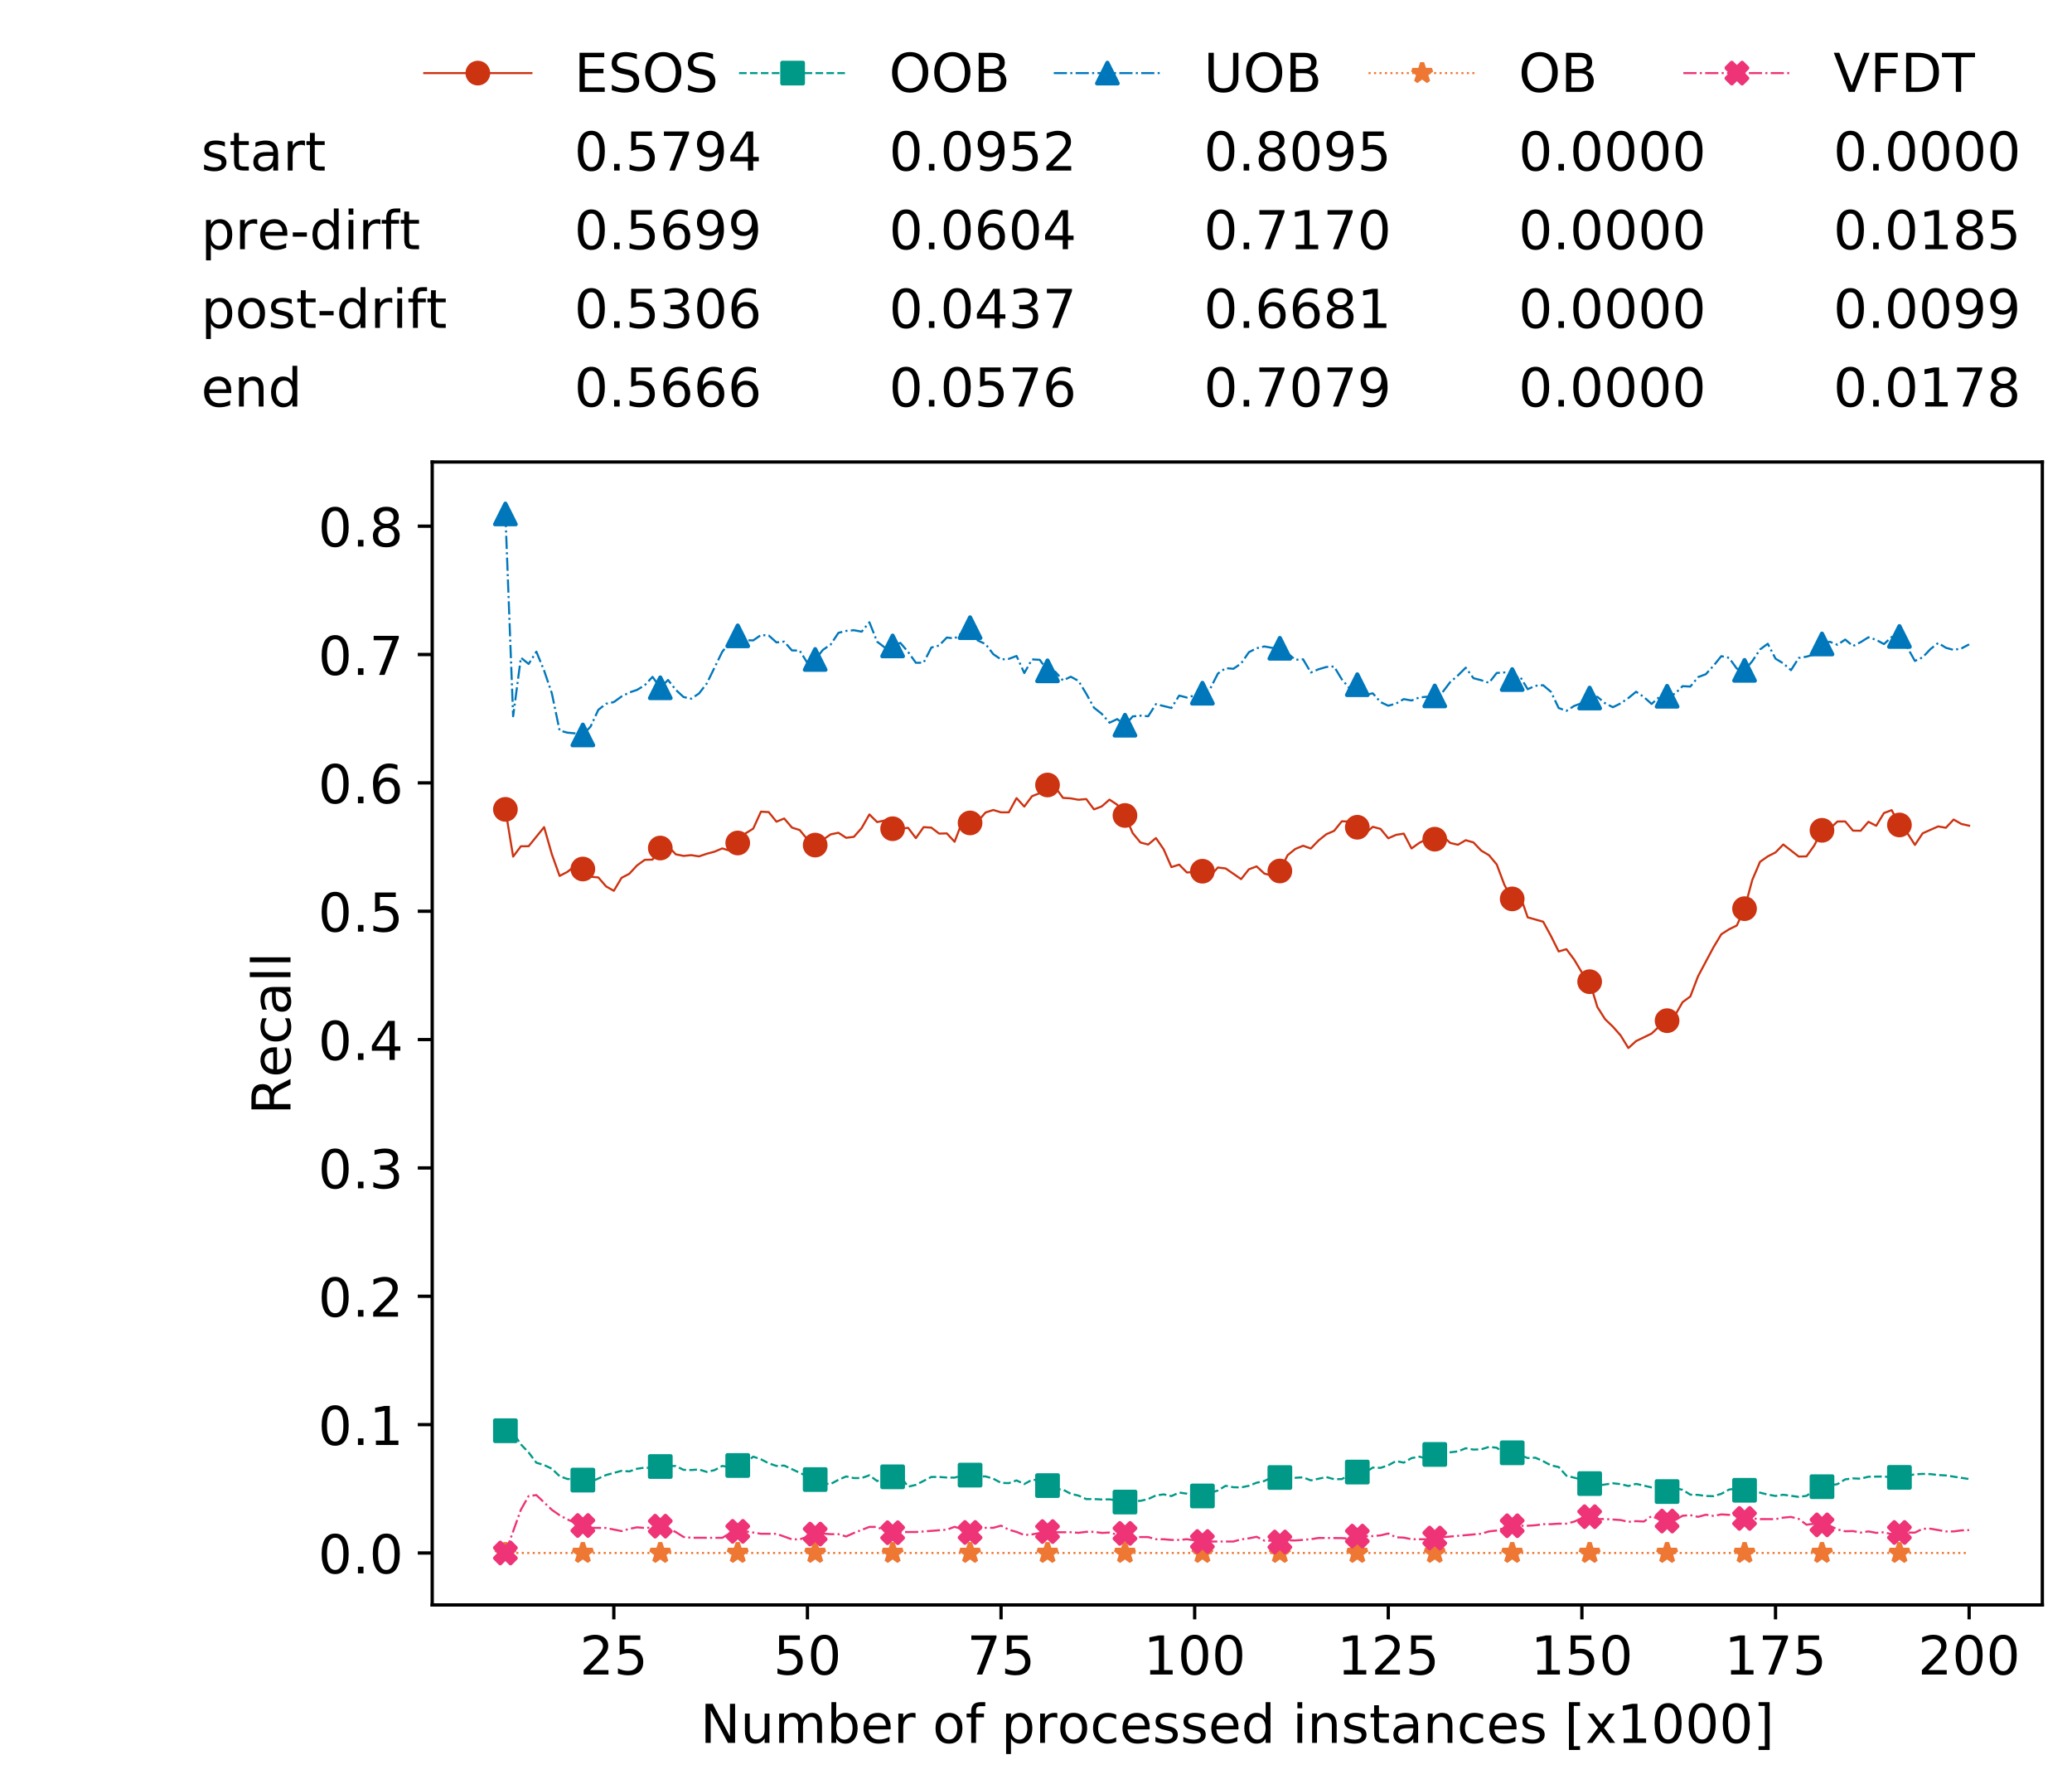 <?xml version="1.0" encoding="utf-8" standalone="no"?>
<!DOCTYPE svg PUBLIC "-//W3C//DTD SVG 1.1//EN"
  "http://www.w3.org/Graphics/SVG/1.1/DTD/svg11.dtd">
<!-- Created with matplotlib (https://matplotlib.org/) -->
<svg height="432.615pt" version="1.1" viewBox="0 0 502.65 432.615" width="502.65pt" xmlns="http://www.w3.org/2000/svg" xmlns:xlink="http://www.w3.org/1999/xlink">
 <defs>
  <style type="text/css">
*{stroke-linecap:butt;stroke-linejoin:round;white-space:pre;}
  </style>
 </defs>
 <g id="figure_1">
  <g id="patch_1">
   <path d="M 0 432.615 
L 502.65 432.615 
L 502.65 0 
L 0 0 
z
" style="fill:#ffffff;"/>
  </g>
  <g id="axes_1">
   <g id="patch_2">
    <path d="M 104.85 389.252 
L 495.45 389.252 
L 495.45 112.052 
L 104.85 112.052 
z
" style="fill:#ffffff;"/>
   </g>
   <g id="matplotlib.axis_1">
    <g id="xtick_1">
     <g id="line2d_1">
      <defs>
       <path d="M 0 0 
L 0 3.5 
" id="mf735757aaf" style="stroke:#000000;stroke-width:0.8;"/>
      </defs>
      <g>
       <use style="stroke:#000000;stroke-width:0.8;" x="148.908" xlink:href="#mf735757aaf" y="389.252"/>
      </g>
     </g>
     <g id="text_1">
      <!-- 25 -->
      <defs>
       <path d="M 19.188 8.297 
L 53.609 8.297 
L 53.609 0 
L 7.328 0 
L 7.328 8.297 
Q 12.938 14.109 22.625 23.891 
Q 32.328 33.688 34.812 36.531 
Q 39.547 41.844 41.422 45.531 
Q 43.312 49.219 43.312 52.781 
Q 43.312 58.594 39.234 62.25 
Q 35.156 65.922 28.609 65.922 
Q 23.969 65.922 18.812 64.312 
Q 13.672 62.703 7.812 59.422 
L 7.812 69.391 
Q 13.766 71.781 18.938 73 
Q 24.125 74.219 28.422 74.219 
Q 39.75 74.219 46.484 68.547 
Q 53.219 62.891 53.219 53.422 
Q 53.219 48.922 51.531 44.891 
Q 49.859 40.875 45.406 35.406 
Q 44.188 33.984 37.641 27.219 
Q 31.109 20.453 19.188 8.297 
z
" id="DejaVuSans-50"/>
       <path d="M 10.797 72.906 
L 49.516 72.906 
L 49.516 64.594 
L 19.828 64.594 
L 19.828 46.734 
Q 21.969 47.469 24.109 47.828 
Q 26.266 48.188 28.422 48.188 
Q 40.625 48.188 47.75 41.5 
Q 54.891 34.812 54.891 23.391 
Q 54.891 11.625 47.562 5.094 
Q 40.234 -1.422 26.906 -1.422 
Q 22.312 -1.422 17.547 -0.641 
Q 12.797 0.141 7.719 1.703 
L 7.719 11.625 
Q 12.109 9.234 16.797 8.062 
Q 21.484 6.891 26.703 6.891 
Q 35.156 6.891 40.078 11.328 
Q 45.016 15.766 45.016 23.391 
Q 45.016 31 40.078 35.438 
Q 35.156 39.891 26.703 39.891 
Q 22.75 39.891 18.812 39.016 
Q 14.891 38.141 10.797 36.281 
z
" id="DejaVuSans-53"/>
      </defs>
      <g transform="translate(140.636 406.13)scale(0.13 -0.13)">
       <use xlink:href="#DejaVuSans-50"/>
       <use x="63.623" xlink:href="#DejaVuSans-53"/>
      </g>
     </g>
    </g>
    <g id="xtick_2">
     <g id="line2d_2">
      <g>
       <use style="stroke:#000000;stroke-width:0.8;" x="195.877" xlink:href="#mf735757aaf" y="389.252"/>
      </g>
     </g>
     <g id="text_2">
      <!-- 50 -->
      <defs>
       <path d="M 31.781 66.406 
Q 24.172 66.406 20.328 58.906 
Q 16.5 51.422 16.5 36.375 
Q 16.5 21.391 20.328 13.891 
Q 24.172 6.391 31.781 6.391 
Q 39.453 6.391 43.281 13.891 
Q 47.125 21.391 47.125 36.375 
Q 47.125 51.422 43.281 58.906 
Q 39.453 66.406 31.781 66.406 
z
M 31.781 74.219 
Q 44.047 74.219 50.516 64.516 
Q 56.984 54.828 56.984 36.375 
Q 56.984 17.969 50.516 8.266 
Q 44.047 -1.422 31.781 -1.422 
Q 19.531 -1.422 13.062 8.266 
Q 6.594 17.969 6.594 36.375 
Q 6.594 54.828 13.062 64.516 
Q 19.531 74.219 31.781 74.219 
z
" id="DejaVuSans-48"/>
      </defs>
      <g transform="translate(187.606 406.13)scale(0.13 -0.13)">
       <use xlink:href="#DejaVuSans-53"/>
       <use x="63.623" xlink:href="#DejaVuSans-48"/>
      </g>
     </g>
    </g>
    <g id="xtick_3">
     <g id="line2d_3">
      <g>
       <use style="stroke:#000000;stroke-width:0.8;" x="242.847" xlink:href="#mf735757aaf" y="389.252"/>
      </g>
     </g>
     <g id="text_3">
      <!-- 75 -->
      <defs>
       <path d="M 8.203 72.906 
L 55.078 72.906 
L 55.078 68.703 
L 28.609 0 
L 18.312 0 
L 43.219 64.594 
L 8.203 64.594 
z
" id="DejaVuSans-55"/>
      </defs>
      <g transform="translate(234.576 406.13)scale(0.13 -0.13)">
       <use xlink:href="#DejaVuSans-55"/>
       <use x="63.623" xlink:href="#DejaVuSans-53"/>
      </g>
     </g>
    </g>
    <g id="xtick_4">
     <g id="line2d_4">
      <g>
       <use style="stroke:#000000;stroke-width:0.8;" x="289.817" xlink:href="#mf735757aaf" y="389.252"/>
      </g>
     </g>
     <g id="text_4">
      <!-- 100 -->
      <defs>
       <path d="M 12.406 8.297 
L 28.516 8.297 
L 28.516 63.922 
L 10.984 60.406 
L 10.984 69.391 
L 28.422 72.906 
L 38.281 72.906 
L 38.281 8.297 
L 54.391 8.297 
L 54.391 0 
L 12.406 0 
z
" id="DejaVuSans-49"/>
      </defs>
      <g transform="translate(277.41 406.13)scale(0.13 -0.13)">
       <use xlink:href="#DejaVuSans-49"/>
       <use x="63.623" xlink:href="#DejaVuSans-48"/>
       <use x="127.246" xlink:href="#DejaVuSans-48"/>
      </g>
     </g>
    </g>
    <g id="xtick_5">
     <g id="line2d_5">
      <g>
       <use style="stroke:#000000;stroke-width:0.8;" x="336.786" xlink:href="#mf735757aaf" y="389.252"/>
      </g>
     </g>
     <g id="text_5">
      <!-- 125 -->
      <g transform="translate(324.379 406.13)scale(0.13 -0.13)">
       <use xlink:href="#DejaVuSans-49"/>
       <use x="63.623" xlink:href="#DejaVuSans-50"/>
       <use x="127.246" xlink:href="#DejaVuSans-53"/>
      </g>
     </g>
    </g>
    <g id="xtick_6">
     <g id="line2d_6">
      <g>
       <use style="stroke:#000000;stroke-width:0.8;" x="383.756" xlink:href="#mf735757aaf" y="389.252"/>
      </g>
     </g>
     <g id="text_6">
      <!-- 150 -->
      <g transform="translate(371.349 406.13)scale(0.13 -0.13)">
       <use xlink:href="#DejaVuSans-49"/>
       <use x="63.623" xlink:href="#DejaVuSans-53"/>
       <use x="127.246" xlink:href="#DejaVuSans-48"/>
      </g>
     </g>
    </g>
    <g id="xtick_7">
     <g id="line2d_7">
      <g>
       <use style="stroke:#000000;stroke-width:0.8;" x="430.726" xlink:href="#mf735757aaf" y="389.252"/>
      </g>
     </g>
     <g id="text_7">
      <!-- 175 -->
      <g transform="translate(418.319 406.13)scale(0.13 -0.13)">
       <use xlink:href="#DejaVuSans-49"/>
       <use x="63.623" xlink:href="#DejaVuSans-55"/>
       <use x="127.246" xlink:href="#DejaVuSans-53"/>
      </g>
     </g>
    </g>
    <g id="xtick_8">
     <g id="line2d_8">
      <g>
       <use style="stroke:#000000;stroke-width:0.8;" x="477.695" xlink:href="#mf735757aaf" y="389.252"/>
      </g>
     </g>
     <g id="text_8">
      <!-- 200 -->
      <g transform="translate(465.289 406.13)scale(0.13 -0.13)">
       <use xlink:href="#DejaVuSans-50"/>
       <use x="63.623" xlink:href="#DejaVuSans-48"/>
       <use x="127.246" xlink:href="#DejaVuSans-48"/>
      </g>
     </g>
    </g>
    <g id="text_9">
     <!-- Number of processed instances [x1000] -->
     <defs>
      <path d="M 9.812 72.906 
L 23.094 72.906 
L 55.422 11.922 
L 55.422 72.906 
L 64.984 72.906 
L 64.984 0 
L 51.703 0 
L 19.391 60.984 
L 19.391 0 
L 9.812 0 
z
" id="DejaVuSans-78"/>
      <path d="M 8.5 21.578 
L 8.5 54.688 
L 17.484 54.688 
L 17.484 21.922 
Q 17.484 14.156 20.5 10.266 
Q 23.531 6.391 29.594 6.391 
Q 36.859 6.391 41.078 11.031 
Q 45.312 15.672 45.312 23.688 
L 45.312 54.688 
L 54.297 54.688 
L 54.297 0 
L 45.312 0 
L 45.312 8.406 
Q 42.047 3.422 37.719 1 
Q 33.406 -1.422 27.688 -1.422 
Q 18.266 -1.422 13.375 4.438 
Q 8.5 10.297 8.5 21.578 
z
M 31.109 56 
z
" id="DejaVuSans-117"/>
      <path d="M 52 44.188 
Q 55.375 50.25 60.062 53.125 
Q 64.75 56 71.094 56 
Q 79.641 56 84.281 50.016 
Q 88.922 44.047 88.922 33.016 
L 88.922 0 
L 79.891 0 
L 79.891 32.719 
Q 79.891 40.578 77.094 44.375 
Q 74.312 48.188 68.609 48.188 
Q 61.625 48.188 57.562 43.547 
Q 53.516 38.922 53.516 30.906 
L 53.516 0 
L 44.484 0 
L 44.484 32.719 
Q 44.484 40.625 41.703 44.406 
Q 38.922 48.188 33.109 48.188 
Q 26.219 48.188 22.156 43.531 
Q 18.109 38.875 18.109 30.906 
L 18.109 0 
L 9.078 0 
L 9.078 54.688 
L 18.109 54.688 
L 18.109 46.188 
Q 21.188 51.219 25.484 53.609 
Q 29.781 56 35.688 56 
Q 41.656 56 45.828 52.969 
Q 50 49.953 52 44.188 
z
" id="DejaVuSans-109"/>
      <path d="M 48.688 27.297 
Q 48.688 37.203 44.609 42.844 
Q 40.531 48.484 33.406 48.484 
Q 26.266 48.484 22.188 42.844 
Q 18.109 37.203 18.109 27.297 
Q 18.109 17.391 22.188 11.75 
Q 26.266 6.109 33.406 6.109 
Q 40.531 6.109 44.609 11.75 
Q 48.688 17.391 48.688 27.297 
z
M 18.109 46.391 
Q 20.953 51.266 25.266 53.625 
Q 29.594 56 35.594 56 
Q 45.562 56 51.781 48.094 
Q 58.016 40.188 58.016 27.297 
Q 58.016 14.406 51.781 6.484 
Q 45.562 -1.422 35.594 -1.422 
Q 29.594 -1.422 25.266 0.953 
Q 20.953 3.328 18.109 8.203 
L 18.109 0 
L 9.078 0 
L 9.078 75.984 
L 18.109 75.984 
z
" id="DejaVuSans-98"/>
      <path d="M 56.203 29.594 
L 56.203 25.203 
L 14.891 25.203 
Q 15.484 15.922 20.484 11.062 
Q 25.484 6.203 34.422 6.203 
Q 39.594 6.203 44.453 7.469 
Q 49.312 8.734 54.109 11.281 
L 54.109 2.781 
Q 49.266 0.734 44.188 -0.344 
Q 39.109 -1.422 33.891 -1.422 
Q 20.797 -1.422 13.156 6.188 
Q 5.516 13.812 5.516 26.812 
Q 5.516 40.234 12.766 48.109 
Q 20.016 56 32.328 56 
Q 43.359 56 49.781 48.891 
Q 56.203 41.797 56.203 29.594 
z
M 47.219 32.234 
Q 47.125 39.594 43.094 43.984 
Q 39.062 48.391 32.422 48.391 
Q 24.906 48.391 20.391 44.141 
Q 15.875 39.891 15.188 32.172 
z
" id="DejaVuSans-101"/>
      <path d="M 41.109 46.297 
Q 39.594 47.172 37.812 47.578 
Q 36.031 48 33.891 48 
Q 26.266 48 22.188 43.047 
Q 18.109 38.094 18.109 28.812 
L 18.109 0 
L 9.078 0 
L 9.078 54.688 
L 18.109 54.688 
L 18.109 46.188 
Q 20.953 51.172 25.484 53.578 
Q 30.031 56 36.531 56 
Q 37.453 56 38.578 55.875 
Q 39.703 55.766 41.062 55.516 
z
" id="DejaVuSans-114"/>
      <path id="DejaVuSans-32"/>
      <path d="M 30.609 48.391 
Q 23.391 48.391 19.188 42.75 
Q 14.984 37.109 14.984 27.297 
Q 14.984 17.484 19.156 11.844 
Q 23.344 6.203 30.609 6.203 
Q 37.797 6.203 41.984 11.859 
Q 46.188 17.531 46.188 27.297 
Q 46.188 37.016 41.984 42.703 
Q 37.797 48.391 30.609 48.391 
z
M 30.609 56 
Q 42.328 56 49.016 48.375 
Q 55.719 40.766 55.719 27.297 
Q 55.719 13.875 49.016 6.219 
Q 42.328 -1.422 30.609 -1.422 
Q 18.844 -1.422 12.172 6.219 
Q 5.516 13.875 5.516 27.297 
Q 5.516 40.766 12.172 48.375 
Q 18.844 56 30.609 56 
z
" id="DejaVuSans-111"/>
      <path d="M 37.109 75.984 
L 37.109 68.5 
L 28.516 68.5 
Q 23.688 68.5 21.797 66.547 
Q 19.922 64.594 19.922 59.516 
L 19.922 54.688 
L 34.719 54.688 
L 34.719 47.703 
L 19.922 47.703 
L 19.922 0 
L 10.891 0 
L 10.891 47.703 
L 2.297 47.703 
L 2.297 54.688 
L 10.891 54.688 
L 10.891 58.5 
Q 10.891 67.625 15.141 71.797 
Q 19.391 75.984 28.609 75.984 
z
" id="DejaVuSans-102"/>
      <path d="M 18.109 8.203 
L 18.109 -20.797 
L 9.078 -20.797 
L 9.078 54.688 
L 18.109 54.688 
L 18.109 46.391 
Q 20.953 51.266 25.266 53.625 
Q 29.594 56 35.594 56 
Q 45.562 56 51.781 48.094 
Q 58.016 40.188 58.016 27.297 
Q 58.016 14.406 51.781 6.484 
Q 45.562 -1.422 35.594 -1.422 
Q 29.594 -1.422 25.266 0.953 
Q 20.953 3.328 18.109 8.203 
z
M 48.688 27.297 
Q 48.688 37.203 44.609 42.844 
Q 40.531 48.484 33.406 48.484 
Q 26.266 48.484 22.188 42.844 
Q 18.109 37.203 18.109 27.297 
Q 18.109 17.391 22.188 11.75 
Q 26.266 6.109 33.406 6.109 
Q 40.531 6.109 44.609 11.75 
Q 48.688 17.391 48.688 27.297 
z
" id="DejaVuSans-112"/>
      <path d="M 48.781 52.594 
L 48.781 44.188 
Q 44.969 46.297 41.141 47.344 
Q 37.312 48.391 33.406 48.391 
Q 24.656 48.391 19.812 42.844 
Q 14.984 37.312 14.984 27.297 
Q 14.984 17.281 19.812 11.734 
Q 24.656 6.203 33.406 6.203 
Q 37.312 6.203 41.141 7.25 
Q 44.969 8.297 48.781 10.406 
L 48.781 2.094 
Q 45.016 0.344 40.984 -0.531 
Q 36.969 -1.422 32.422 -1.422 
Q 20.062 -1.422 12.781 6.344 
Q 5.516 14.109 5.516 27.297 
Q 5.516 40.672 12.859 48.328 
Q 20.219 56 33.016 56 
Q 37.156 56 41.109 55.141 
Q 45.062 54.297 48.781 52.594 
z
" id="DejaVuSans-99"/>
      <path d="M 44.281 53.078 
L 44.281 44.578 
Q 40.484 46.531 36.375 47.5 
Q 32.281 48.484 27.875 48.484 
Q 21.188 48.484 17.844 46.438 
Q 14.5 44.391 14.5 40.281 
Q 14.5 37.156 16.891 35.375 
Q 19.281 33.594 26.516 31.984 
L 29.594 31.297 
Q 39.156 29.25 43.188 25.516 
Q 47.219 21.781 47.219 15.094 
Q 47.219 7.469 41.188 3.016 
Q 35.156 -1.422 24.609 -1.422 
Q 20.219 -1.422 15.453 -0.562 
Q 10.688 0.297 5.422 2 
L 5.422 11.281 
Q 10.406 8.688 15.234 7.391 
Q 20.062 6.109 24.812 6.109 
Q 31.156 6.109 34.562 8.281 
Q 37.984 10.453 37.984 14.406 
Q 37.984 18.062 35.516 20.016 
Q 33.062 21.969 24.703 23.781 
L 21.578 24.516 
Q 13.234 26.266 9.516 29.906 
Q 5.812 33.547 5.812 39.891 
Q 5.812 47.609 11.281 51.797 
Q 16.75 56 26.812 56 
Q 31.781 56 36.172 55.266 
Q 40.578 54.547 44.281 53.078 
z
" id="DejaVuSans-115"/>
      <path d="M 45.406 46.391 
L 45.406 75.984 
L 54.391 75.984 
L 54.391 0 
L 45.406 0 
L 45.406 8.203 
Q 42.578 3.328 38.25 0.953 
Q 33.938 -1.422 27.875 -1.422 
Q 17.969 -1.422 11.734 6.484 
Q 5.516 14.406 5.516 27.297 
Q 5.516 40.188 11.734 48.094 
Q 17.969 56 27.875 56 
Q 33.938 56 38.25 53.625 
Q 42.578 51.266 45.406 46.391 
z
M 14.797 27.297 
Q 14.797 17.391 18.875 11.75 
Q 22.953 6.109 30.078 6.109 
Q 37.203 6.109 41.297 11.75 
Q 45.406 17.391 45.406 27.297 
Q 45.406 37.203 41.297 42.844 
Q 37.203 48.484 30.078 48.484 
Q 22.953 48.484 18.875 42.844 
Q 14.797 37.203 14.797 27.297 
z
" id="DejaVuSans-100"/>
      <path d="M 9.422 54.688 
L 18.406 54.688 
L 18.406 0 
L 9.422 0 
z
M 9.422 75.984 
L 18.406 75.984 
L 18.406 64.594 
L 9.422 64.594 
z
" id="DejaVuSans-105"/>
      <path d="M 54.891 33.016 
L 54.891 0 
L 45.906 0 
L 45.906 32.719 
Q 45.906 40.484 42.875 44.328 
Q 39.844 48.188 33.797 48.188 
Q 26.516 48.188 22.312 43.547 
Q 18.109 38.922 18.109 30.906 
L 18.109 0 
L 9.078 0 
L 9.078 54.688 
L 18.109 54.688 
L 18.109 46.188 
Q 21.344 51.125 25.703 53.562 
Q 30.078 56 35.797 56 
Q 45.219 56 50.047 50.172 
Q 54.891 44.344 54.891 33.016 
z
" id="DejaVuSans-110"/>
      <path d="M 18.312 70.219 
L 18.312 54.688 
L 36.812 54.688 
L 36.812 47.703 
L 18.312 47.703 
L 18.312 18.016 
Q 18.312 11.328 20.141 9.422 
Q 21.969 7.516 27.594 7.516 
L 36.812 7.516 
L 36.812 0 
L 27.594 0 
Q 17.188 0 13.234 3.875 
Q 9.281 7.766 9.281 18.016 
L 9.281 47.703 
L 2.688 47.703 
L 2.688 54.688 
L 9.281 54.688 
L 9.281 70.219 
z
" id="DejaVuSans-116"/>
      <path d="M 34.281 27.484 
Q 23.391 27.484 19.188 25 
Q 14.984 22.516 14.984 16.5 
Q 14.984 11.719 18.141 8.906 
Q 21.297 6.109 26.703 6.109 
Q 34.188 6.109 38.703 11.406 
Q 43.219 16.703 43.219 25.484 
L 43.219 27.484 
z
M 52.203 31.203 
L 52.203 0 
L 43.219 0 
L 43.219 8.297 
Q 40.141 3.328 35.547 0.953 
Q 30.953 -1.422 24.312 -1.422 
Q 15.922 -1.422 10.953 3.297 
Q 6 8.016 6 15.922 
Q 6 25.141 12.172 29.828 
Q 18.359 34.516 30.609 34.516 
L 43.219 34.516 
L 43.219 35.406 
Q 43.219 41.609 39.141 45 
Q 35.062 48.391 27.688 48.391 
Q 23 48.391 18.547 47.266 
Q 14.109 46.141 10.016 43.891 
L 10.016 52.203 
Q 14.938 54.109 19.578 55.047 
Q 24.219 56 28.609 56 
Q 40.484 56 46.344 49.844 
Q 52.203 43.703 52.203 31.203 
z
" id="DejaVuSans-97"/>
      <path d="M 8.594 75.984 
L 29.297 75.984 
L 29.297 69 
L 17.578 69 
L 17.578 -6.203 
L 29.297 -6.203 
L 29.297 -13.188 
L 8.594 -13.188 
z
" id="DejaVuSans-91"/>
      <path d="M 54.891 54.688 
L 35.109 28.078 
L 55.906 0 
L 45.312 0 
L 29.391 21.484 
L 13.484 0 
L 2.875 0 
L 24.125 28.609 
L 4.688 54.688 
L 15.281 54.688 
L 29.781 35.203 
L 44.281 54.688 
z
" id="DejaVuSans-120"/>
      <path d="M 30.422 75.984 
L 30.422 -13.188 
L 9.719 -13.188 
L 9.719 -6.203 
L 21.391 -6.203 
L 21.391 69 
L 9.719 69 
L 9.719 75.984 
z
" id="DejaVuSans-93"/>
     </defs>
     <g transform="translate(169.881 422.711)scale(0.13 -0.13)">
      <use xlink:href="#DejaVuSans-78"/>
      <use x="74.805" xlink:href="#DejaVuSans-117"/>
      <use x="138.184" xlink:href="#DejaVuSans-109"/>
      <use x="235.596" xlink:href="#DejaVuSans-98"/>
      <use x="299.072" xlink:href="#DejaVuSans-101"/>
      <use x="360.596" xlink:href="#DejaVuSans-114"/>
      <use x="401.709" xlink:href="#DejaVuSans-32"/>
      <use x="433.496" xlink:href="#DejaVuSans-111"/>
      <use x="494.678" xlink:href="#DejaVuSans-102"/>
      <use x="529.883" xlink:href="#DejaVuSans-32"/>
      <use x="561.67" xlink:href="#DejaVuSans-112"/>
      <use x="625.146" xlink:href="#DejaVuSans-114"/>
      <use x="666.229" xlink:href="#DejaVuSans-111"/>
      <use x="727.41" xlink:href="#DejaVuSans-99"/>
      <use x="782.391" xlink:href="#DejaVuSans-101"/>
      <use x="843.914" xlink:href="#DejaVuSans-115"/>
      <use x="896.014" xlink:href="#DejaVuSans-115"/>
      <use x="948.113" xlink:href="#DejaVuSans-101"/>
      <use x="1009.637" xlink:href="#DejaVuSans-100"/>
      <use x="1073.113" xlink:href="#DejaVuSans-32"/>
      <use x="1104.9" xlink:href="#DejaVuSans-105"/>
      <use x="1132.684" xlink:href="#DejaVuSans-110"/>
      <use x="1196.062" xlink:href="#DejaVuSans-115"/>
      <use x="1248.162" xlink:href="#DejaVuSans-116"/>
      <use x="1287.371" xlink:href="#DejaVuSans-97"/>
      <use x="1348.65" xlink:href="#DejaVuSans-110"/>
      <use x="1412.029" xlink:href="#DejaVuSans-99"/>
      <use x="1467.01" xlink:href="#DejaVuSans-101"/>
      <use x="1528.533" xlink:href="#DejaVuSans-115"/>
      <use x="1580.633" xlink:href="#DejaVuSans-32"/>
      <use x="1612.42" xlink:href="#DejaVuSans-91"/>
      <use x="1651.434" xlink:href="#DejaVuSans-120"/>
      <use x="1710.613" xlink:href="#DejaVuSans-49"/>
      <use x="1774.236" xlink:href="#DejaVuSans-48"/>
      <use x="1837.859" xlink:href="#DejaVuSans-48"/>
      <use x="1901.482" xlink:href="#DejaVuSans-48"/>
      <use x="1965.105" xlink:href="#DejaVuSans-93"/>
     </g>
    </g>
   </g>
   <g id="matplotlib.axis_2">
    <g id="ytick_1">
     <g id="line2d_9">
      <defs>
       <path d="M 0 0 
L -3.5 0 
" id="m28b6453901" style="stroke:#000000;stroke-width:0.8;"/>
      </defs>
      <g>
       <use style="stroke:#000000;stroke-width:0.8;" x="104.85" xlink:href="#m28b6453901" y="376.652"/>
      </g>
     </g>
     <g id="text_10">
      <!-- 0.0 -->
      <defs>
       <path d="M 10.688 12.406 
L 21 12.406 
L 21 0 
L 10.688 0 
z
" id="DejaVuSans-46"/>
      </defs>
      <g transform="translate(77.176 381.591)scale(0.13 -0.13)">
       <use xlink:href="#DejaVuSans-48"/>
       <use x="63.623" xlink:href="#DejaVuSans-46"/>
       <use x="95.41" xlink:href="#DejaVuSans-48"/>
      </g>
     </g>
    </g>
    <g id="ytick_2">
     <g id="line2d_10">
      <g>
       <use style="stroke:#000000;stroke-width:0.8;" x="104.85" xlink:href="#m28b6453901" y="345.522"/>
      </g>
     </g>
     <g id="text_11">
      <!-- 0.1 -->
      <g transform="translate(77.176 350.461)scale(0.13 -0.13)">
       <use xlink:href="#DejaVuSans-48"/>
       <use x="63.623" xlink:href="#DejaVuSans-46"/>
       <use x="95.41" xlink:href="#DejaVuSans-49"/>
      </g>
     </g>
    </g>
    <g id="ytick_3">
     <g id="line2d_11">
      <g>
       <use style="stroke:#000000;stroke-width:0.8;" x="104.85" xlink:href="#m28b6453901" y="314.393"/>
      </g>
     </g>
     <g id="text_12">
      <!-- 0.2 -->
      <g transform="translate(77.176 319.332)scale(0.13 -0.13)">
       <use xlink:href="#DejaVuSans-48"/>
       <use x="63.623" xlink:href="#DejaVuSans-46"/>
       <use x="95.41" xlink:href="#DejaVuSans-50"/>
      </g>
     </g>
    </g>
    <g id="ytick_4">
     <g id="line2d_12">
      <g>
       <use style="stroke:#000000;stroke-width:0.8;" x="104.85" xlink:href="#m28b6453901" y="283.264"/>
      </g>
     </g>
     <g id="text_13">
      <!-- 0.3 -->
      <defs>
       <path d="M 40.578 39.312 
Q 47.656 37.797 51.625 33 
Q 55.609 28.219 55.609 21.188 
Q 55.609 10.406 48.188 4.484 
Q 40.766 -1.422 27.094 -1.422 
Q 22.516 -1.422 17.656 -0.516 
Q 12.797 0.391 7.625 2.203 
L 7.625 11.719 
Q 11.719 9.328 16.594 8.109 
Q 21.484 6.891 26.812 6.891 
Q 36.078 6.891 40.938 10.547 
Q 45.797 14.203 45.797 21.188 
Q 45.797 27.641 41.281 31.266 
Q 36.766 34.906 28.719 34.906 
L 20.219 34.906 
L 20.219 43.016 
L 29.109 43.016 
Q 36.375 43.016 40.234 45.922 
Q 44.094 48.828 44.094 54.297 
Q 44.094 59.906 40.109 62.906 
Q 36.141 65.922 28.719 65.922 
Q 24.656 65.922 20.016 65.031 
Q 15.375 64.156 9.812 62.312 
L 9.812 71.094 
Q 15.438 72.656 20.344 73.438 
Q 25.25 74.219 29.594 74.219 
Q 40.828 74.219 47.359 69.109 
Q 53.906 64.016 53.906 55.328 
Q 53.906 49.266 50.438 45.094 
Q 46.969 40.922 40.578 39.312 
z
" id="DejaVuSans-51"/>
      </defs>
      <g transform="translate(77.176 288.203)scale(0.13 -0.13)">
       <use xlink:href="#DejaVuSans-48"/>
       <use x="63.623" xlink:href="#DejaVuSans-46"/>
       <use x="95.41" xlink:href="#DejaVuSans-51"/>
      </g>
     </g>
    </g>
    <g id="ytick_5">
     <g id="line2d_13">
      <g>
       <use style="stroke:#000000;stroke-width:0.8;" x="104.85" xlink:href="#m28b6453901" y="252.134"/>
      </g>
     </g>
     <g id="text_14">
      <!-- 0.4 -->
      <defs>
       <path d="M 37.797 64.312 
L 12.891 25.391 
L 37.797 25.391 
z
M 35.203 72.906 
L 47.609 72.906 
L 47.609 25.391 
L 58.016 25.391 
L 58.016 17.188 
L 47.609 17.188 
L 47.609 0 
L 37.797 0 
L 37.797 17.188 
L 4.891 17.188 
L 4.891 26.703 
z
" id="DejaVuSans-52"/>
      </defs>
      <g transform="translate(77.176 257.073)scale(0.13 -0.13)">
       <use xlink:href="#DejaVuSans-48"/>
       <use x="63.623" xlink:href="#DejaVuSans-46"/>
       <use x="95.41" xlink:href="#DejaVuSans-52"/>
      </g>
     </g>
    </g>
    <g id="ytick_6">
     <g id="line2d_14">
      <g>
       <use style="stroke:#000000;stroke-width:0.8;" x="104.85" xlink:href="#m28b6453901" y="221.005"/>
      </g>
     </g>
     <g id="text_15">
      <!-- 0.5 -->
      <g transform="translate(77.176 225.944)scale(0.13 -0.13)">
       <use xlink:href="#DejaVuSans-48"/>
       <use x="63.623" xlink:href="#DejaVuSans-46"/>
       <use x="95.41" xlink:href="#DejaVuSans-53"/>
      </g>
     </g>
    </g>
    <g id="ytick_7">
     <g id="line2d_15">
      <g>
       <use style="stroke:#000000;stroke-width:0.8;" x="104.85" xlink:href="#m28b6453901" y="189.875"/>
      </g>
     </g>
     <g id="text_16">
      <!-- 0.6 -->
      <defs>
       <path d="M 33.016 40.375 
Q 26.375 40.375 22.484 35.828 
Q 18.609 31.297 18.609 23.391 
Q 18.609 15.531 22.484 10.953 
Q 26.375 6.391 33.016 6.391 
Q 39.656 6.391 43.531 10.953 
Q 47.406 15.531 47.406 23.391 
Q 47.406 31.297 43.531 35.828 
Q 39.656 40.375 33.016 40.375 
z
M 52.594 71.297 
L 52.594 62.312 
Q 48.875 64.062 45.094 64.984 
Q 41.312 65.922 37.594 65.922 
Q 27.828 65.922 22.672 59.328 
Q 17.531 52.734 16.797 39.406 
Q 19.672 43.656 24.016 45.922 
Q 28.375 48.188 33.594 48.188 
Q 44.578 48.188 50.953 41.516 
Q 57.328 34.859 57.328 23.391 
Q 57.328 12.156 50.688 5.359 
Q 44.047 -1.422 33.016 -1.422 
Q 20.359 -1.422 13.672 8.266 
Q 6.984 17.969 6.984 36.375 
Q 6.984 53.656 15.188 63.938 
Q 23.391 74.219 37.203 74.219 
Q 40.922 74.219 44.703 73.484 
Q 48.484 72.75 52.594 71.297 
z
" id="DejaVuSans-54"/>
      </defs>
      <g transform="translate(77.176 194.814)scale(0.13 -0.13)">
       <use xlink:href="#DejaVuSans-48"/>
       <use x="63.623" xlink:href="#DejaVuSans-46"/>
       <use x="95.41" xlink:href="#DejaVuSans-54"/>
      </g>
     </g>
    </g>
    <g id="ytick_8">
     <g id="line2d_16">
      <g>
       <use style="stroke:#000000;stroke-width:0.8;" x="104.85" xlink:href="#m28b6453901" y="158.746"/>
      </g>
     </g>
     <g id="text_17">
      <!-- 0.7 -->
      <g transform="translate(77.176 163.685)scale(0.13 -0.13)">
       <use xlink:href="#DejaVuSans-48"/>
       <use x="63.623" xlink:href="#DejaVuSans-46"/>
       <use x="95.41" xlink:href="#DejaVuSans-55"/>
      </g>
     </g>
    </g>
    <g id="ytick_9">
     <g id="line2d_17">
      <g>
       <use style="stroke:#000000;stroke-width:0.8;" x="104.85" xlink:href="#m28b6453901" y="127.617"/>
      </g>
     </g>
     <g id="text_18">
      <!-- 0.8 -->
      <defs>
       <path d="M 31.781 34.625 
Q 24.75 34.625 20.719 30.859 
Q 16.703 27.094 16.703 20.516 
Q 16.703 13.922 20.719 10.156 
Q 24.75 6.391 31.781 6.391 
Q 38.812 6.391 42.859 10.172 
Q 46.922 13.969 46.922 20.516 
Q 46.922 27.094 42.891 30.859 
Q 38.875 34.625 31.781 34.625 
z
M 21.922 38.812 
Q 15.578 40.375 12.031 44.719 
Q 8.5 49.078 8.5 55.328 
Q 8.5 64.062 14.719 69.141 
Q 20.953 74.219 31.781 74.219 
Q 42.672 74.219 48.875 69.141 
Q 55.078 64.062 55.078 55.328 
Q 55.078 49.078 51.531 44.719 
Q 48 40.375 41.703 38.812 
Q 48.828 37.156 52.797 32.312 
Q 56.781 27.484 56.781 20.516 
Q 56.781 9.906 50.312 4.234 
Q 43.844 -1.422 31.781 -1.422 
Q 19.734 -1.422 13.25 4.234 
Q 6.781 9.906 6.781 20.516 
Q 6.781 27.484 10.781 32.312 
Q 14.797 37.156 21.922 38.812 
z
M 18.312 54.391 
Q 18.312 48.734 21.844 45.562 
Q 25.391 42.391 31.781 42.391 
Q 38.141 42.391 41.719 45.562 
Q 45.312 48.734 45.312 54.391 
Q 45.312 60.062 41.719 63.234 
Q 38.141 66.406 31.781 66.406 
Q 25.391 66.406 21.844 63.234 
Q 18.312 60.062 18.312 54.391 
z
" id="DejaVuSans-56"/>
      </defs>
      <g transform="translate(77.176 132.556)scale(0.13 -0.13)">
       <use xlink:href="#DejaVuSans-48"/>
       <use x="63.623" xlink:href="#DejaVuSans-46"/>
       <use x="95.41" xlink:href="#DejaVuSans-56"/>
      </g>
     </g>
    </g>
    <g id="text_19">
     <!-- Recall -->
     <defs>
      <path d="M 44.391 34.188 
Q 47.562 33.109 50.562 29.594 
Q 53.562 26.078 56.594 19.922 
L 66.609 0 
L 56 0 
L 46.688 18.703 
Q 43.062 26.031 39.672 28.422 
Q 36.281 30.812 30.422 30.812 
L 19.672 30.812 
L 19.672 0 
L 9.812 0 
L 9.812 72.906 
L 32.078 72.906 
Q 44.578 72.906 50.734 67.672 
Q 56.891 62.453 56.891 51.906 
Q 56.891 45.016 53.688 40.469 
Q 50.484 35.938 44.391 34.188 
z
M 19.672 64.797 
L 19.672 38.922 
L 32.078 38.922 
Q 39.203 38.922 42.844 42.219 
Q 46.484 45.516 46.484 51.906 
Q 46.484 58.297 42.844 61.547 
Q 39.203 64.797 32.078 64.797 
z
" id="DejaVuSans-82"/>
      <path d="M 9.422 75.984 
L 18.406 75.984 
L 18.406 0 
L 9.422 0 
z
" id="DejaVuSans-108"/>
     </defs>
     <g transform="translate(70.472 270.333)rotate(-90)scale(0.13 -0.13)">
      <use xlink:href="#DejaVuSans-82"/>
      <use x="69.42" xlink:href="#DejaVuSans-101"/>
      <use x="130.943" xlink:href="#DejaVuSans-99"/>
      <use x="185.924" xlink:href="#DejaVuSans-97"/>
      <use x="247.203" xlink:href="#DejaVuSans-108"/>
      <use x="274.986" xlink:href="#DejaVuSans-108"/>
     </g>
    </g>
   </g>
   <g id="line2d_18"/>
   <g id="line2d_19"/>
   <g id="line2d_20"/>
   <g id="line2d_21"/>
   <g id="line2d_22"/>
   <g id="line2d_23">
    <path clip-path="url(#p6bbe5ddfde)" d="M 122.605 196.299 
L 124.483 207.757 
L 126.362 205.255 
L 128.241 205.236 
L 131.998 200.608 
L 133.877 207.192 
L 135.756 212.439 
L 137.635 211.469 
L 139.514 210.002 
L 141.392 210.766 
L 143.271 212.637 
L 145.15 212.811 
L 147.029 214.984 
L 148.908 216.048 
L 150.786 212.899 
L 152.665 211.921 
L 154.544 209.893 
L 156.423 208.535 
L 158.302 208.479 
L 160.18 205.679 
L 162.059 205.218 
L 163.938 207.201 
L 165.817 207.583 
L 167.695 207.401 
L 169.574 207.7 
L 171.453 207.064 
L 173.332 206.561 
L 175.211 205.77 
L 177.089 206.324 
L 178.968 204.453 
L 180.847 202.138 
L 182.726 200.97 
L 184.605 196.852 
L 186.483 196.967 
L 188.362 199.285 
L 190.241 198.516 
L 192.12 200.712 
L 193.998 201.312 
L 195.877 203.58 
L 197.756 204.961 
L 201.514 202.363 
L 203.392 201.973 
L 205.271 203.197 
L 207.15 202.959 
L 209.029 200.824 
L 210.908 197.53 
L 212.786 199.379 
L 214.665 198.993 
L 216.544 200.994 
L 218.423 200.978 
L 220.302 200.783 
L 222.18 203.271 
L 224.059 200.611 
L 225.938 200.729 
L 227.817 202.173 
L 229.695 202.125 
L 231.574 204.155 
L 233.453 199.232 
L 235.332 199.589 
L 237.211 199.21 
L 239.089 197.054 
L 240.968 196.454 
L 242.847 197.021 
L 244.726 197.021 
L 246.605 193.571 
L 248.483 195.621 
L 250.362 193.101 
L 252.241 192.369 
L 254.12 190.386 
L 255.998 190.947 
L 257.877 193.507 
L 259.756 193.633 
L 261.635 193.969 
L 263.514 193.795 
L 265.392 196.302 
L 267.271 195.585 
L 269.15 193.935 
L 271.029 195.175 
L 272.908 197.778 
L 274.786 202.061 
L 276.665 204.332 
L 278.544 204.828 
L 280.423 203.256 
L 282.302 205.997 
L 284.18 210.303 
L 286.059 209.701 
L 287.938 211.609 
L 291.695 211.3 
L 293.574 212.46 
L 295.453 210.396 
L 297.332 210.627 
L 301.089 213.218 
L 302.968 210.837 
L 304.847 210.129 
L 306.726 211.875 
L 308.605 212.383 
L 310.483 211.244 
L 312.362 207.413 
L 314.241 205.892 
L 316.12 205.124 
L 317.998 205.785 
L 319.877 203.838 
L 321.756 202.331 
L 323.635 201.519 
L 325.514 199.195 
L 327.392 199.258 
L 329.271 200.638 
L 331.15 202.195 
L 333.029 200.529 
L 334.908 201.037 
L 336.786 203.315 
L 338.665 202.483 
L 340.544 202.182 
L 342.423 205.778 
L 344.302 204.43 
L 346.18 203.481 
L 348.059 203.53 
L 349.938 202.735 
L 351.817 204.438 
L 353.695 204.882 
L 355.574 203.778 
L 357.453 204.319 
L 359.332 206.304 
L 361.211 207.414 
L 363.089 209.649 
L 364.968 214.641 
L 366.847 218.013 
L 368.726 217.055 
L 370.605 222.486 
L 374.362 223.547 
L 376.241 226.996 
L 378.12 230.76 
L 379.998 230.21 
L 381.877 232.725 
L 383.756 235.873 
L 385.635 238.094 
L 387.514 244.25 
L 389.392 247.197 
L 391.271 249 
L 393.15 251.13 
L 395.029 254.183 
L 396.908 252.49 
L 400.665 250.678 
L 402.544 248.906 
L 406.302 246.323 
L 408.18 243.062 
L 410.059 241.672 
L 411.938 236.763 
L 415.695 229.71 
L 417.574 226.591 
L 419.453 225.387 
L 421.332 224.463 
L 423.211 220.382 
L 425.089 213.416 
L 426.968 209.024 
L 428.847 207.698 
L 430.726 206.743 
L 432.605 204.818 
L 436.362 207.742 
L 438.241 207.701 
L 440.12 205.06 
L 441.998 201.378 
L 443.877 200.995 
L 445.756 199.241 
L 447.635 199.232 
L 449.514 201.457 
L 451.392 201.483 
L 453.271 199.313 
L 455.15 200.275 
L 457.029 197.189 
L 458.908 196.491 
L 460.786 200.083 
L 462.665 201.979 
L 464.544 204.919 
L 466.423 202.101 
L 470.18 200.434 
L 472.059 200.758 
L 473.938 198.764 
L 475.817 199.841 
L 477.695 200.26 
L 477.695 200.26 
" style="fill:none;stroke:#cc3311;stroke-linecap:square;stroke-width:0.5;"/>
    <defs>
     <path d="M 0 2.5 
C 0.663 2.5 1.299 2.237 1.768 1.768 
C 2.237 1.299 2.5 0.663 2.5 0 
C 2.5 -0.663 2.237 -1.299 1.768 -1.768 
C 1.299 -2.237 0.663 -2.5 0 -2.5 
C -0.663 -2.5 -1.299 -2.237 -1.768 -1.768 
C -2.237 -1.299 -2.5 -0.663 -2.5 0 
C -2.5 0.663 -2.237 1.299 -1.768 1.768 
C -1.299 2.237 -0.663 2.5 0 2.5 
z
" id="m91749be5c6" style="stroke:#cc3311;"/>
    </defs>
    <g clip-path="url(#p6bbe5ddfde)">
     <use style="fill:#cc3311;stroke:#cc3311;" x="122.605" xlink:href="#m91749be5c6" y="196.299"/>
     <use style="fill:#cc3311;stroke:#cc3311;" x="141.392" xlink:href="#m91749be5c6" y="210.766"/>
     <use style="fill:#cc3311;stroke:#cc3311;" x="160.18" xlink:href="#m91749be5c6" y="205.679"/>
     <use style="fill:#cc3311;stroke:#cc3311;" x="178.968" xlink:href="#m91749be5c6" y="204.453"/>
     <use style="fill:#cc3311;stroke:#cc3311;" x="197.756" xlink:href="#m91749be5c6" y="204.961"/>
     <use style="fill:#cc3311;stroke:#cc3311;" x="216.544" xlink:href="#m91749be5c6" y="200.994"/>
     <use style="fill:#cc3311;stroke:#cc3311;" x="235.332" xlink:href="#m91749be5c6" y="199.589"/>
     <use style="fill:#cc3311;stroke:#cc3311;" x="254.12" xlink:href="#m91749be5c6" y="190.386"/>
     <use style="fill:#cc3311;stroke:#cc3311;" x="272.908" xlink:href="#m91749be5c6" y="197.778"/>
     <use style="fill:#cc3311;stroke:#cc3311;" x="291.695" xlink:href="#m91749be5c6" y="211.3"/>
     <use style="fill:#cc3311;stroke:#cc3311;" x="310.483" xlink:href="#m91749be5c6" y="211.244"/>
     <use style="fill:#cc3311;stroke:#cc3311;" x="329.271" xlink:href="#m91749be5c6" y="200.638"/>
     <use style="fill:#cc3311;stroke:#cc3311;" x="348.059" xlink:href="#m91749be5c6" y="203.53"/>
     <use style="fill:#cc3311;stroke:#cc3311;" x="366.847" xlink:href="#m91749be5c6" y="218.013"/>
     <use style="fill:#cc3311;stroke:#cc3311;" x="385.635" xlink:href="#m91749be5c6" y="238.094"/>
     <use style="fill:#cc3311;stroke:#cc3311;" x="404.423" xlink:href="#m91749be5c6" y="247.548"/>
     <use style="fill:#cc3311;stroke:#cc3311;" x="423.211" xlink:href="#m91749be5c6" y="220.382"/>
     <use style="fill:#cc3311;stroke:#cc3311;" x="441.998" xlink:href="#m91749be5c6" y="201.378"/>
     <use style="fill:#cc3311;stroke:#cc3311;" x="460.786" xlink:href="#m91749be5c6" y="200.083"/>
    </g>
   </g>
   <g id="line2d_24"/>
   <g id="line2d_25"/>
   <g id="line2d_26"/>
   <g id="line2d_27"/>
   <g id="line2d_28">
    <path clip-path="url(#p6bbe5ddfde)" d="M 122.605 347.005 
L 124.483 347.516 
L 126.362 350.31 
L 128.241 352.279 
L 130.12 354.759 
L 131.998 355.326 
L 133.877 356.213 
L 135.756 358.027 
L 137.635 358.699 
L 139.514 358.765 
L 141.392 358.976 
L 143.271 359.432 
L 147.029 357.746 
L 150.786 356.724 
L 152.665 356.869 
L 154.544 356.221 
L 156.423 355.946 
L 158.302 356.074 
L 160.18 355.683 
L 162.059 355.542 
L 163.938 355.561 
L 165.817 356.485 
L 167.695 356.528 
L 169.574 356.397 
L 171.453 356.99 
L 173.332 356.563 
L 175.211 355.536 
L 177.089 355.838 
L 178.968 355.43 
L 180.847 354.855 
L 182.726 353.284 
L 184.605 353.928 
L 186.483 354.903 
L 188.362 355.538 
L 190.241 355.448 
L 195.877 358.071 
L 197.756 358.846 
L 199.635 359.81 
L 201.514 359.922 
L 203.392 358.903 
L 205.271 358.086 
L 207.15 358.486 
L 209.029 358.473 
L 210.908 357.81 
L 212.786 359.209 
L 214.665 358.487 
L 216.544 358.177 
L 218.423 358.052 
L 220.302 360.58 
L 222.18 360.13 
L 225.938 358.207 
L 227.817 358.207 
L 229.695 358.349 
L 231.574 358.374 
L 233.453 357.849 
L 235.332 357.762 
L 237.211 358.076 
L 239.089 358.078 
L 240.968 358.629 
L 242.847 359.653 
L 244.726 359.715 
L 246.605 359.053 
L 248.483 359.933 
L 250.362 358.906 
L 252.241 358.961 
L 254.12 360.305 
L 255.998 361.119 
L 257.877 361.281 
L 259.756 362.301 
L 261.635 362.732 
L 263.514 363.579 
L 265.392 363.569 
L 267.271 363.672 
L 269.15 363.644 
L 271.029 363.879 
L 272.908 364.302 
L 274.786 363.979 
L 276.665 364.009 
L 278.544 363.571 
L 280.423 362.688 
L 282.302 362.435 
L 284.18 362.852 
L 286.059 361.991 
L 287.938 362.27 
L 289.817 363.059 
L 291.695 362.819 
L 293.574 362.07 
L 295.453 361.499 
L 297.332 360.354 
L 299.211 360.704 
L 301.089 360.75 
L 302.968 360.353 
L 304.847 359.61 
L 306.726 359.191 
L 308.605 358.28 
L 310.483 358.348 
L 312.362 358.186 
L 314.241 358.412 
L 316.12 358.298 
L 317.998 359.045 
L 321.756 358.235 
L 323.635 358.762 
L 325.514 358.729 
L 327.392 357.725 
L 329.271 357.028 
L 331.15 357.141 
L 333.029 355.931 
L 334.908 356.007 
L 336.786 355.382 
L 338.665 354.354 
L 340.544 354.741 
L 342.423 353.641 
L 344.302 353.286 
L 346.18 353.772 
L 348.059 352.753 
L 349.938 352.222 
L 351.817 352.229 
L 353.695 352.018 
L 355.574 351.243 
L 357.453 351.574 
L 359.332 351.514 
L 361.211 350.927 
L 363.089 351.119 
L 364.968 352.563 
L 366.847 352.355 
L 368.726 352.889 
L 370.605 353.628 
L 372.483 353.543 
L 374.362 354.394 
L 376.241 355.399 
L 378.12 355.805 
L 379.998 357.907 
L 383.756 358.865 
L 385.635 359.823 
L 387.514 360.33 
L 391.271 359.743 
L 393.15 359.948 
L 395.029 360.412 
L 396.908 359.884 
L 400.665 360.747 
L 402.544 360.747 
L 404.423 361.753 
L 406.302 360.921 
L 408.18 361.328 
L 410.059 362.506 
L 411.938 362.561 
L 413.817 362.828 
L 415.695 362.864 
L 417.574 362.305 
L 419.453 361.273 
L 421.332 361 
L 423.211 361.444 
L 426.968 362.017 
L 428.847 362.487 
L 430.726 362.824 
L 432.605 362.525 
L 436.362 363.046 
L 438.241 362.796 
L 440.12 361.469 
L 441.998 360.574 
L 445.756 359.954 
L 447.635 358.793 
L 449.514 358.558 
L 451.392 358.637 
L 453.271 358.15 
L 457.029 358.106 
L 458.908 358.296 
L 460.786 358.316 
L 464.544 357.566 
L 466.423 357.472 
L 468.302 357.523 
L 470.18 357.745 
L 472.059 357.842 
L 477.695 358.719 
L 477.695 358.719 
" style="fill:none;stroke:#009988;stroke-dasharray:1.85,0.8;stroke-dashoffset:0;stroke-width:0.5;"/>
    <defs>
     <path d="M -2.5 2.5 
L 2.5 2.5 
L 2.5 -2.5 
L -2.5 -2.5 
z
" id="m7efbeaae05" style="stroke:#009988;stroke-linejoin:miter;"/>
    </defs>
    <g clip-path="url(#p6bbe5ddfde)">
     <use style="fill:#009988;stroke:#009988;stroke-linejoin:miter;" x="122.605" xlink:href="#m7efbeaae05" y="347.005"/>
     <use style="fill:#009988;stroke:#009988;stroke-linejoin:miter;" x="141.392" xlink:href="#m7efbeaae05" y="358.976"/>
     <use style="fill:#009988;stroke:#009988;stroke-linejoin:miter;" x="160.18" xlink:href="#m7efbeaae05" y="355.683"/>
     <use style="fill:#009988;stroke:#009988;stroke-linejoin:miter;" x="178.968" xlink:href="#m7efbeaae05" y="355.43"/>
     <use style="fill:#009988;stroke:#009988;stroke-linejoin:miter;" x="197.756" xlink:href="#m7efbeaae05" y="358.846"/>
     <use style="fill:#009988;stroke:#009988;stroke-linejoin:miter;" x="216.544" xlink:href="#m7efbeaae05" y="358.177"/>
     <use style="fill:#009988;stroke:#009988;stroke-linejoin:miter;" x="235.332" xlink:href="#m7efbeaae05" y="357.762"/>
     <use style="fill:#009988;stroke:#009988;stroke-linejoin:miter;" x="254.12" xlink:href="#m7efbeaae05" y="360.305"/>
     <use style="fill:#009988;stroke:#009988;stroke-linejoin:miter;" x="272.908" xlink:href="#m7efbeaae05" y="364.302"/>
     <use style="fill:#009988;stroke:#009988;stroke-linejoin:miter;" x="291.695" xlink:href="#m7efbeaae05" y="362.819"/>
     <use style="fill:#009988;stroke:#009988;stroke-linejoin:miter;" x="310.483" xlink:href="#m7efbeaae05" y="358.348"/>
     <use style="fill:#009988;stroke:#009988;stroke-linejoin:miter;" x="329.271" xlink:href="#m7efbeaae05" y="357.028"/>
     <use style="fill:#009988;stroke:#009988;stroke-linejoin:miter;" x="348.059" xlink:href="#m7efbeaae05" y="352.753"/>
     <use style="fill:#009988;stroke:#009988;stroke-linejoin:miter;" x="366.847" xlink:href="#m7efbeaae05" y="352.355"/>
     <use style="fill:#009988;stroke:#009988;stroke-linejoin:miter;" x="385.635" xlink:href="#m7efbeaae05" y="359.823"/>
     <use style="fill:#009988;stroke:#009988;stroke-linejoin:miter;" x="404.423" xlink:href="#m7efbeaae05" y="361.753"/>
     <use style="fill:#009988;stroke:#009988;stroke-linejoin:miter;" x="423.211" xlink:href="#m7efbeaae05" y="361.444"/>
     <use style="fill:#009988;stroke:#009988;stroke-linejoin:miter;" x="441.998" xlink:href="#m7efbeaae05" y="360.574"/>
     <use style="fill:#009988;stroke:#009988;stroke-linejoin:miter;" x="460.786" xlink:href="#m7efbeaae05" y="358.316"/>
    </g>
   </g>
   <g id="line2d_29"/>
   <g id="line2d_30"/>
   <g id="line2d_31"/>
   <g id="line2d_32"/>
   <g id="line2d_33">
    <path clip-path="url(#p6bbe5ddfde)" d="M 122.605 124.652 
L 124.483 173.723 
L 126.362 159.507 
L 128.241 161.031 
L 130.12 158.06 
L 131.998 162.643 
L 133.877 168.174 
L 135.756 177.187 
L 137.635 177.688 
L 139.514 177.869 
L 141.392 178.253 
L 143.271 176.221 
L 145.15 172.153 
L 147.029 170.68 
L 148.908 170.281 
L 150.786 168.912 
L 152.665 167.955 
L 154.544 167.321 
L 156.423 166.177 
L 158.302 164.158 
L 160.18 166.814 
L 162.059 164.917 
L 163.938 167.304 
L 165.817 169.05 
L 167.695 169.456 
L 169.574 168.194 
L 171.453 165.772 
L 175.211 158.082 
L 177.089 155.751 
L 178.968 154.213 
L 180.847 155.272 
L 182.726 155.318 
L 184.605 154.016 
L 186.483 154.121 
L 188.362 155.807 
L 190.241 155.615 
L 192.12 157.75 
L 193.998 157.785 
L 195.877 160.798 
L 197.756 159.939 
L 199.635 157.612 
L 201.514 156.322 
L 203.392 153.491 
L 205.271 153.011 
L 207.15 152.85 
L 209.029 153.194 
L 210.908 150.928 
L 212.786 155.63 
L 214.665 157.068 
L 216.544 156.66 
L 218.423 155.927 
L 220.302 158.124 
L 222.18 160.75 
L 224.059 160.73 
L 225.938 157.046 
L 227.817 156.565 
L 229.695 154.619 
L 231.574 154.856 
L 233.453 153.439 
L 235.332 152.235 
L 237.211 155.342 
L 239.089 156.208 
L 240.968 158.662 
L 242.847 159.941 
L 244.726 159.801 
L 246.605 159.096 
L 248.483 163.243 
L 250.362 159.924 
L 252.241 160.025 
L 254.12 162.695 
L 255.998 162.912 
L 257.877 165.042 
L 259.756 164.125 
L 261.635 165.144 
L 263.514 168.247 
L 265.392 171.644 
L 267.271 173.121 
L 269.15 175.283 
L 271.029 174.407 
L 272.908 175.885 
L 274.786 173.753 
L 276.665 173.576 
L 278.544 173.71 
L 280.423 170.775 
L 284.18 171.705 
L 286.059 168.701 
L 287.938 169.18 
L 291.695 168.125 
L 293.574 167.049 
L 295.453 163.358 
L 297.332 162.046 
L 299.211 162.202 
L 301.089 160.914 
L 302.968 158.185 
L 304.847 157.212 
L 306.726 156.786 
L 308.605 157.125 
L 310.483 157.231 
L 312.362 158.445 
L 314.241 160.02 
L 316.12 159.905 
L 317.998 163.106 
L 319.877 162.32 
L 321.756 161.767 
L 323.635 161.65 
L 325.514 164.767 
L 327.392 166.941 
L 329.271 166.061 
L 331.15 168.537 
L 333.029 168.156 
L 334.908 170.285 
L 336.786 171.162 
L 338.665 170.638 
L 340.544 169.557 
L 342.423 169.895 
L 344.302 169.166 
L 348.059 168.79 
L 349.938 167.899 
L 351.817 165.423 
L 353.695 163.802 
L 355.574 161.935 
L 357.453 164.485 
L 359.332 164.977 
L 361.211 165.615 
L 363.089 163.216 
L 364.968 163.094 
L 366.847 164.814 
L 368.726 164.034 
L 370.605 167.157 
L 372.483 166.322 
L 374.362 166.196 
L 376.241 167.784 
L 378.12 171.713 
L 379.998 172.414 
L 381.877 171.218 
L 383.756 170.518 
L 385.635 169.298 
L 387.514 169.006 
L 389.392 170.568 
L 391.271 171.524 
L 393.15 170.598 
L 395.029 169.305 
L 396.908 167.768 
L 398.786 169.043 
L 400.665 170.731 
L 402.544 169.034 
L 404.423 168.87 
L 406.302 168.292 
L 408.18 166.416 
L 410.059 166.517 
L 411.938 164.225 
L 413.817 163.517 
L 415.695 161.454 
L 417.574 159.144 
L 419.453 159.549 
L 421.332 162.16 
L 423.211 162.584 
L 425.089 160.358 
L 426.968 157.512 
L 428.847 156.129 
L 430.726 159.75 
L 432.605 160.889 
L 434.483 162.54 
L 436.362 159.576 
L 438.241 159.262 
L 440.12 158.724 
L 441.998 156.183 
L 443.877 155.642 
L 445.756 156.383 
L 447.635 155.111 
L 449.514 156.688 
L 451.392 155.741 
L 453.271 154.563 
L 455.15 155.177 
L 457.029 156.216 
L 458.908 154.492 
L 460.786 154.363 
L 462.665 156.961 
L 464.544 160.299 
L 466.423 159.427 
L 468.302 157.437 
L 470.18 155.942 
L 472.059 157.11 
L 473.938 157.629 
L 475.817 157.269 
L 477.695 156.282 
L 477.695 156.282 
" style="fill:none;stroke:#0077bb;stroke-dasharray:3.2,0.8,0.5,0.8;stroke-dashoffset:0;stroke-width:0.5;"/>
    <defs>
     <path d="M 0 -2.5 
L -2.5 2.5 
L 2.5 2.5 
z
" id="mcdf96ee5b7" style="stroke:#0077bb;stroke-linejoin:miter;"/>
    </defs>
    <g clip-path="url(#p6bbe5ddfde)">
     <use style="fill:#0077bb;stroke:#0077bb;stroke-linejoin:miter;" x="122.605" xlink:href="#mcdf96ee5b7" y="124.652"/>
     <use style="fill:#0077bb;stroke:#0077bb;stroke-linejoin:miter;" x="141.392" xlink:href="#mcdf96ee5b7" y="178.253"/>
     <use style="fill:#0077bb;stroke:#0077bb;stroke-linejoin:miter;" x="160.18" xlink:href="#mcdf96ee5b7" y="166.814"/>
     <use style="fill:#0077bb;stroke:#0077bb;stroke-linejoin:miter;" x="178.968" xlink:href="#mcdf96ee5b7" y="154.213"/>
     <use style="fill:#0077bb;stroke:#0077bb;stroke-linejoin:miter;" x="197.756" xlink:href="#mcdf96ee5b7" y="159.939"/>
     <use style="fill:#0077bb;stroke:#0077bb;stroke-linejoin:miter;" x="216.544" xlink:href="#mcdf96ee5b7" y="156.66"/>
     <use style="fill:#0077bb;stroke:#0077bb;stroke-linejoin:miter;" x="235.332" xlink:href="#mcdf96ee5b7" y="152.235"/>
     <use style="fill:#0077bb;stroke:#0077bb;stroke-linejoin:miter;" x="254.12" xlink:href="#mcdf96ee5b7" y="162.695"/>
     <use style="fill:#0077bb;stroke:#0077bb;stroke-linejoin:miter;" x="272.908" xlink:href="#mcdf96ee5b7" y="175.885"/>
     <use style="fill:#0077bb;stroke:#0077bb;stroke-linejoin:miter;" x="291.695" xlink:href="#mcdf96ee5b7" y="168.125"/>
     <use style="fill:#0077bb;stroke:#0077bb;stroke-linejoin:miter;" x="310.483" xlink:href="#mcdf96ee5b7" y="157.231"/>
     <use style="fill:#0077bb;stroke:#0077bb;stroke-linejoin:miter;" x="329.271" xlink:href="#mcdf96ee5b7" y="166.061"/>
     <use style="fill:#0077bb;stroke:#0077bb;stroke-linejoin:miter;" x="348.059" xlink:href="#mcdf96ee5b7" y="168.79"/>
     <use style="fill:#0077bb;stroke:#0077bb;stroke-linejoin:miter;" x="366.847" xlink:href="#mcdf96ee5b7" y="164.814"/>
     <use style="fill:#0077bb;stroke:#0077bb;stroke-linejoin:miter;" x="385.635" xlink:href="#mcdf96ee5b7" y="169.298"/>
     <use style="fill:#0077bb;stroke:#0077bb;stroke-linejoin:miter;" x="404.423" xlink:href="#mcdf96ee5b7" y="168.87"/>
     <use style="fill:#0077bb;stroke:#0077bb;stroke-linejoin:miter;" x="423.211" xlink:href="#mcdf96ee5b7" y="162.584"/>
     <use style="fill:#0077bb;stroke:#0077bb;stroke-linejoin:miter;" x="441.998" xlink:href="#mcdf96ee5b7" y="156.183"/>
     <use style="fill:#0077bb;stroke:#0077bb;stroke-linejoin:miter;" x="460.786" xlink:href="#mcdf96ee5b7" y="154.363"/>
    </g>
   </g>
   <g id="line2d_34"/>
   <g id="line2d_35"/>
   <g id="line2d_36"/>
   <g id="line2d_37"/>
   <g id="line2d_38">
    <path clip-path="url(#p6bbe5ddfde)" d="M 122.605 376.652 
L 477.695 376.652 
L 477.695 376.652 
" style="fill:none;stroke:#ee7733;stroke-dasharray:0.5,0.825;stroke-dashoffset:0;stroke-width:0.5;"/>
    <defs>
     <path d="M 0 -2.5 
L -0.561 -0.773 
L -2.378 -0.773 
L -0.908 0.295 
L -1.469 2.023 
L -0 0.955 
L 1.469 2.023 
L 0.908 0.295 
L 2.378 -0.773 
L 0.561 -0.773 
z
" id="mabc872f039" style="stroke:#ee7733;stroke-linejoin:bevel;"/>
    </defs>
    <g clip-path="url(#p6bbe5ddfde)">
     <use style="fill:#ee7733;stroke:#ee7733;stroke-linejoin:bevel;" x="122.605" xlink:href="#mabc872f039" y="376.652"/>
     <use style="fill:#ee7733;stroke:#ee7733;stroke-linejoin:bevel;" x="141.392" xlink:href="#mabc872f039" y="376.652"/>
     <use style="fill:#ee7733;stroke:#ee7733;stroke-linejoin:bevel;" x="160.18" xlink:href="#mabc872f039" y="376.652"/>
     <use style="fill:#ee7733;stroke:#ee7733;stroke-linejoin:bevel;" x="178.968" xlink:href="#mabc872f039" y="376.652"/>
     <use style="fill:#ee7733;stroke:#ee7733;stroke-linejoin:bevel;" x="197.756" xlink:href="#mabc872f039" y="376.652"/>
     <use style="fill:#ee7733;stroke:#ee7733;stroke-linejoin:bevel;" x="216.544" xlink:href="#mabc872f039" y="376.652"/>
     <use style="fill:#ee7733;stroke:#ee7733;stroke-linejoin:bevel;" x="235.332" xlink:href="#mabc872f039" y="376.652"/>
     <use style="fill:#ee7733;stroke:#ee7733;stroke-linejoin:bevel;" x="254.12" xlink:href="#mabc872f039" y="376.652"/>
     <use style="fill:#ee7733;stroke:#ee7733;stroke-linejoin:bevel;" x="272.908" xlink:href="#mabc872f039" y="376.652"/>
     <use style="fill:#ee7733;stroke:#ee7733;stroke-linejoin:bevel;" x="291.695" xlink:href="#mabc872f039" y="376.652"/>
     <use style="fill:#ee7733;stroke:#ee7733;stroke-linejoin:bevel;" x="310.483" xlink:href="#mabc872f039" y="376.652"/>
     <use style="fill:#ee7733;stroke:#ee7733;stroke-linejoin:bevel;" x="329.271" xlink:href="#mabc872f039" y="376.652"/>
     <use style="fill:#ee7733;stroke:#ee7733;stroke-linejoin:bevel;" x="348.059" xlink:href="#mabc872f039" y="376.652"/>
     <use style="fill:#ee7733;stroke:#ee7733;stroke-linejoin:bevel;" x="366.847" xlink:href="#mabc872f039" y="376.652"/>
     <use style="fill:#ee7733;stroke:#ee7733;stroke-linejoin:bevel;" x="385.635" xlink:href="#mabc872f039" y="376.652"/>
     <use style="fill:#ee7733;stroke:#ee7733;stroke-linejoin:bevel;" x="404.423" xlink:href="#mabc872f039" y="376.652"/>
     <use style="fill:#ee7733;stroke:#ee7733;stroke-linejoin:bevel;" x="423.211" xlink:href="#mabc872f039" y="376.652"/>
     <use style="fill:#ee7733;stroke:#ee7733;stroke-linejoin:bevel;" x="441.998" xlink:href="#mabc872f039" y="376.652"/>
     <use style="fill:#ee7733;stroke:#ee7733;stroke-linejoin:bevel;" x="460.786" xlink:href="#mabc872f039" y="376.652"/>
    </g>
   </g>
   <g id="line2d_39"/>
   <g id="line2d_40"/>
   <g id="line2d_41"/>
   <g id="line2d_42"/>
   <g id="line2d_43">
    <path clip-path="url(#p6bbe5ddfde)" d="M 122.605 376.652 
L 126.362 366.156 
L 128.241 362.844 
L 130.12 362.613 
L 133.877 366.184 
L 135.756 367.492 
L 137.635 368.51 
L 139.514 369.324 
L 143.271 370.545 
L 147.029 370.585 
L 150.786 371.343 
L 152.665 370.8 
L 154.544 370.426 
L 156.423 370.585 
L 158.302 370.435 
L 160.18 370.147 
L 162.059 370.683 
L 163.938 371.575 
L 165.817 372.763 
L 167.695 372.955 
L 175.211 372.977 
L 177.089 371.852 
L 178.968 371.407 
L 180.847 371.407 
L 184.605 371.99 
L 188.362 371.99 
L 192.12 373.347 
L 193.998 373.351 
L 197.756 372.066 
L 199.635 371.944 
L 201.514 372.09 
L 203.392 372.09 
L 205.271 372.645 
L 207.15 371.794 
L 210.908 370.324 
L 212.786 370.324 
L 214.665 371.289 
L 216.544 371.734 
L 218.423 371.57 
L 222.18 371.57 
L 229.695 371.004 
L 231.574 370.303 
L 233.453 370.901 
L 235.332 371.669 
L 237.211 370.909 
L 239.089 370.547 
L 240.968 370.547 
L 242.847 370.023 
L 244.726 371.006 
L 246.605 371.538 
L 248.483 372.308 
L 250.362 372.148 
L 254.12 371.457 
L 255.998 371.621 
L 259.756 371.621 
L 261.635 371.758 
L 263.514 371.519 
L 265.392 371.519 
L 267.271 371.783 
L 269.15 371.696 
L 271.029 372.209 
L 272.908 371.9 
L 274.786 372.781 
L 278.544 372.793 
L 280.423 373.318 
L 282.302 373.318 
L 284.18 373.485 
L 286.059 373.485 
L 287.938 373.311 
L 291.695 373.868 
L 299.211 373.868 
L 301.089 373.357 
L 302.968 373.108 
L 304.847 372.719 
L 306.726 373.662 
L 308.605 373.662 
L 310.483 373.981 
L 312.362 373.592 
L 314.241 373.617 
L 317.998 373.31 
L 319.877 373.005 
L 325.514 373.043 
L 327.392 373.176 
L 329.271 372.553 
L 333.029 372.553 
L 334.908 372.38 
L 336.786 371.927 
L 338.665 372.843 
L 340.544 372.928 
L 342.423 373.317 
L 346.18 373.317 
L 349.938 372.835 
L 359.332 371.987 
L 361.211 371.416 
L 363.089 371.205 
L 364.968 370.537 
L 366.847 370.048 
L 370.605 370.048 
L 372.483 369.928 
L 374.362 369.665 
L 376.241 369.665 
L 378.12 369.541 
L 379.998 369.541 
L 381.877 369.049 
L 383.756 368.175 
L 385.635 367.848 
L 387.514 368.43 
L 389.392 368.419 
L 393.15 368.658 
L 395.029 369.103 
L 396.908 368.927 
L 398.786 369.021 
L 400.665 367.698 
L 402.544 368.526 
L 404.423 368.91 
L 406.302 368.731 
L 408.18 367.619 
L 410.059 367.477 
L 411.938 367.89 
L 413.817 367.371 
L 415.695 367.659 
L 417.574 367.297 
L 421.332 367.51 
L 423.211 368.266 
L 425.089 368.266 
L 426.968 368.436 
L 430.726 368.44 
L 432.605 368.078 
L 434.483 367.911 
L 436.362 368.387 
L 438.241 369.794 
L 440.12 369.552 
L 443.877 370.014 
L 445.756 370.953 
L 447.635 371.389 
L 449.514 371.334 
L 451.392 371.706 
L 453.271 371.412 
L 455.15 371.774 
L 457.029 371.621 
L 458.908 372.111 
L 460.786 371.675 
L 464.544 371.713 
L 466.423 370.781 
L 468.302 370.758 
L 472.059 371.423 
L 473.938 371.423 
L 475.817 371.171 
L 477.695 371.104 
L 477.695 371.104 
" style="fill:none;stroke:#ee3377;stroke-dasharray:3.2,0.8,0.5,0.8;stroke-dashoffset:0;stroke-width:0.5;"/>
    <defs>
     <path d="M -1.25 2.5 
L 0 1.25 
L 1.25 2.5 
L 2.5 1.25 
L 1.25 0 
L 2.5 -1.25 
L 1.25 -2.5 
L 0 -1.25 
L -1.25 -2.5 
L -2.5 -1.25 
L -1.25 0 
L -2.5 1.25 
z
" id="m48df44fbf3" style="stroke:#ee3377;stroke-linejoin:miter;"/>
    </defs>
    <g clip-path="url(#p6bbe5ddfde)">
     <use style="fill:#ee3377;stroke:#ee3377;stroke-linejoin:miter;" x="122.605" xlink:href="#m48df44fbf3" y="376.652"/>
     <use style="fill:#ee3377;stroke:#ee3377;stroke-linejoin:miter;" x="141.392" xlink:href="#m48df44fbf3" y="369.99"/>
     <use style="fill:#ee3377;stroke:#ee3377;stroke-linejoin:miter;" x="160.18" xlink:href="#m48df44fbf3" y="370.147"/>
     <use style="fill:#ee3377;stroke:#ee3377;stroke-linejoin:miter;" x="178.968" xlink:href="#m48df44fbf3" y="371.407"/>
     <use style="fill:#ee3377;stroke:#ee3377;stroke-linejoin:miter;" x="197.756" xlink:href="#m48df44fbf3" y="372.066"/>
     <use style="fill:#ee3377;stroke:#ee3377;stroke-linejoin:miter;" x="216.544" xlink:href="#m48df44fbf3" y="371.734"/>
     <use style="fill:#ee3377;stroke:#ee3377;stroke-linejoin:miter;" x="235.332" xlink:href="#m48df44fbf3" y="371.669"/>
     <use style="fill:#ee3377;stroke:#ee3377;stroke-linejoin:miter;" x="254.12" xlink:href="#m48df44fbf3" y="371.457"/>
     <use style="fill:#ee3377;stroke:#ee3377;stroke-linejoin:miter;" x="272.908" xlink:href="#m48df44fbf3" y="371.9"/>
     <use style="fill:#ee3377;stroke:#ee3377;stroke-linejoin:miter;" x="291.695" xlink:href="#m48df44fbf3" y="373.868"/>
     <use style="fill:#ee3377;stroke:#ee3377;stroke-linejoin:miter;" x="310.483" xlink:href="#m48df44fbf3" y="373.981"/>
     <use style="fill:#ee3377;stroke:#ee3377;stroke-linejoin:miter;" x="329.271" xlink:href="#m48df44fbf3" y="372.553"/>
     <use style="fill:#ee3377;stroke:#ee3377;stroke-linejoin:miter;" x="348.059" xlink:href="#m48df44fbf3" y="373.028"/>
     <use style="fill:#ee3377;stroke:#ee3377;stroke-linejoin:miter;" x="366.847" xlink:href="#m48df44fbf3" y="370.048"/>
     <use style="fill:#ee3377;stroke:#ee3377;stroke-linejoin:miter;" x="385.635" xlink:href="#m48df44fbf3" y="367.848"/>
     <use style="fill:#ee3377;stroke:#ee3377;stroke-linejoin:miter;" x="404.423" xlink:href="#m48df44fbf3" y="368.91"/>
     <use style="fill:#ee3377;stroke:#ee3377;stroke-linejoin:miter;" x="423.211" xlink:href="#m48df44fbf3" y="368.266"/>
     <use style="fill:#ee3377;stroke:#ee3377;stroke-linejoin:miter;" x="441.998" xlink:href="#m48df44fbf3" y="369.835"/>
     <use style="fill:#ee3377;stroke:#ee3377;stroke-linejoin:miter;" x="460.786" xlink:href="#m48df44fbf3" y="371.675"/>
    </g>
   </g>
   <g id="line2d_44"/>
   <g id="line2d_45"/>
   <g id="line2d_46"/>
   <g id="line2d_47"/>
   <g id="patch_3">
    <path d="M 104.85 389.252 
L 104.85 112.052 
" style="fill:none;stroke:#000000;stroke-linecap:square;stroke-linejoin:miter;stroke-width:0.8;"/>
   </g>
   <g id="patch_4">
    <path d="M 495.45 389.252 
L 495.45 112.052 
" style="fill:none;stroke:#000000;stroke-linecap:square;stroke-linejoin:miter;stroke-width:0.8;"/>
   </g>
   <g id="patch_5">
    <path d="M 104.85 389.252 
L 495.45 389.252 
" style="fill:none;stroke:#000000;stroke-linecap:square;stroke-linejoin:miter;stroke-width:0.8;"/>
   </g>
   <g id="patch_6">
    <path d="M 104.85 112.052 
L 495.45 112.052 
" style="fill:none;stroke:#000000;stroke-linecap:square;stroke-linejoin:miter;stroke-width:0.8;"/>
   </g>
   <g id="legend_1">
    <g id="line2d_48"/>
    <g id="line2d_49"/>
    <g id="text_20">
     <!--   -->
     <g transform="translate(48.8 22.278)scale(0.13 -0.13)">
      <use xlink:href="#DejaVuSans-32"/>
     </g>
    </g>
    <g id="line2d_50"/>
    <g id="line2d_51"/>
    <g id="text_21">
     <!-- start -->
     <g transform="translate(48.8 41.36)scale(0.13 -0.13)">
      <use xlink:href="#DejaVuSans-115"/>
      <use x="52.1" xlink:href="#DejaVuSans-116"/>
      <use x="91.309" xlink:href="#DejaVuSans-97"/>
      <use x="152.588" xlink:href="#DejaVuSans-114"/>
      <use x="193.701" xlink:href="#DejaVuSans-116"/>
     </g>
    </g>
    <g id="line2d_52"/>
    <g id="line2d_53"/>
    <g id="text_22">
     <!-- pre-dirft -->
     <defs>
      <path d="M 4.891 31.391 
L 31.203 31.391 
L 31.203 23.391 
L 4.891 23.391 
z
" id="DejaVuSans-45"/>
     </defs>
     <g transform="translate(48.8 60.441)scale(0.13 -0.13)">
      <use xlink:href="#DejaVuSans-112"/>
      <use x="63.477" xlink:href="#DejaVuSans-114"/>
      <use x="104.559" xlink:href="#DejaVuSans-101"/>
      <use x="166.082" xlink:href="#DejaVuSans-45"/>
      <use x="202.166" xlink:href="#DejaVuSans-100"/>
      <use x="265.643" xlink:href="#DejaVuSans-105"/>
      <use x="293.426" xlink:href="#DejaVuSans-114"/>
      <use x="334.539" xlink:href="#DejaVuSans-102"/>
      <use x="369.729" xlink:href="#DejaVuSans-116"/>
     </g>
    </g>
    <g id="line2d_54"/>
    <g id="line2d_55"/>
    <g id="text_23">
     <!-- post-drift -->
     <g transform="translate(48.8 79.523)scale(0.13 -0.13)">
      <use xlink:href="#DejaVuSans-112"/>
      <use x="63.477" xlink:href="#DejaVuSans-111"/>
      <use x="124.658" xlink:href="#DejaVuSans-115"/>
      <use x="176.758" xlink:href="#DejaVuSans-116"/>
      <use x="215.967" xlink:href="#DejaVuSans-45"/>
      <use x="252.051" xlink:href="#DejaVuSans-100"/>
      <use x="315.527" xlink:href="#DejaVuSans-114"/>
      <use x="356.641" xlink:href="#DejaVuSans-105"/>
      <use x="384.424" xlink:href="#DejaVuSans-102"/>
      <use x="419.613" xlink:href="#DejaVuSans-116"/>
     </g>
    </g>
    <g id="line2d_56"/>
    <g id="line2d_57"/>
    <g id="text_24">
     <!-- end -->
     <g transform="translate(48.8 98.604)scale(0.13 -0.13)">
      <use xlink:href="#DejaVuSans-101"/>
      <use x="61.523" xlink:href="#DejaVuSans-110"/>
      <use x="124.902" xlink:href="#DejaVuSans-100"/>
     </g>
    </g>
    <g id="line2d_58">
     <path d="M 102.919 17.728 
L 128.919 17.728 
" style="fill:none;stroke:#cc3311;stroke-linecap:square;stroke-width:0.5;"/>
    </g>
    <g id="line2d_59">
     <g>
      <use style="fill:#cc3311;stroke:#cc3311;" x="115.919" xlink:href="#m91749be5c6" y="17.728"/>
     </g>
    </g>
    <g id="text_25">
     <!-- ESOS -->
     <defs>
      <path d="M 9.812 72.906 
L 55.906 72.906 
L 55.906 64.594 
L 19.672 64.594 
L 19.672 43.016 
L 54.391 43.016 
L 54.391 34.719 
L 19.672 34.719 
L 19.672 8.297 
L 56.781 8.297 
L 56.781 0 
L 9.812 0 
z
" id="DejaVuSans-69"/>
      <path d="M 53.516 70.516 
L 53.516 60.891 
Q 47.906 63.578 42.922 64.891 
Q 37.938 66.219 33.297 66.219 
Q 25.25 66.219 20.875 63.094 
Q 16.5 59.969 16.5 54.203 
Q 16.5 49.359 19.406 46.891 
Q 22.312 44.438 30.422 42.922 
L 36.375 41.703 
Q 47.406 39.594 52.656 34.297 
Q 57.906 29 57.906 20.125 
Q 57.906 9.516 50.797 4.047 
Q 43.703 -1.422 29.984 -1.422 
Q 24.812 -1.422 18.969 -0.25 
Q 13.141 0.922 6.891 3.219 
L 6.891 13.375 
Q 12.891 10.016 18.656 8.297 
Q 24.422 6.594 29.984 6.594 
Q 38.422 6.594 43.016 9.906 
Q 47.609 13.234 47.609 19.391 
Q 47.609 24.75 44.312 27.781 
Q 41.016 30.812 33.5 32.328 
L 27.484 33.5 
Q 16.453 35.688 11.516 40.375 
Q 6.594 45.062 6.594 53.422 
Q 6.594 63.094 13.406 68.656 
Q 20.219 74.219 32.172 74.219 
Q 37.312 74.219 42.625 73.281 
Q 47.953 72.359 53.516 70.516 
z
" id="DejaVuSans-83"/>
      <path d="M 39.406 66.219 
Q 28.656 66.219 22.328 58.203 
Q 16.016 50.203 16.016 36.375 
Q 16.016 22.609 22.328 14.594 
Q 28.656 6.594 39.406 6.594 
Q 50.141 6.594 56.422 14.594 
Q 62.703 22.609 62.703 36.375 
Q 62.703 50.203 56.422 58.203 
Q 50.141 66.219 39.406 66.219 
z
M 39.406 74.219 
Q 54.734 74.219 63.906 63.938 
Q 73.094 53.656 73.094 36.375 
Q 73.094 19.141 63.906 8.859 
Q 54.734 -1.422 39.406 -1.422 
Q 24.031 -1.422 14.812 8.828 
Q 5.609 19.094 5.609 36.375 
Q 5.609 53.656 14.812 63.938 
Q 24.031 74.219 39.406 74.219 
z
" id="DejaVuSans-79"/>
     </defs>
     <g transform="translate(139.319 22.278)scale(0.13 -0.13)">
      <use xlink:href="#DejaVuSans-69"/>
      <use x="63.184" xlink:href="#DejaVuSans-83"/>
      <use x="126.66" xlink:href="#DejaVuSans-79"/>
      <use x="205.371" xlink:href="#DejaVuSans-83"/>
     </g>
    </g>
    <g id="line2d_60"/>
    <g id="line2d_61"/>
    <g id="text_26">
     <!-- 0.5794 -->
     <defs>
      <path d="M 10.984 1.516 
L 10.984 10.5 
Q 14.703 8.734 18.5 7.812 
Q 22.312 6.891 25.984 6.891 
Q 35.75 6.891 40.891 13.453 
Q 46.047 20.016 46.781 33.406 
Q 43.953 29.203 39.594 26.953 
Q 35.25 24.703 29.984 24.703 
Q 19.047 24.703 12.672 31.312 
Q 6.297 37.938 6.297 49.422 
Q 6.297 60.641 12.938 67.422 
Q 19.578 74.219 30.609 74.219 
Q 43.266 74.219 49.922 64.516 
Q 56.594 54.828 56.594 36.375 
Q 56.594 19.141 48.406 8.859 
Q 40.234 -1.422 26.422 -1.422 
Q 22.703 -1.422 18.891 -0.688 
Q 15.094 0.047 10.984 1.516 
z
M 30.609 32.422 
Q 37.25 32.422 41.125 36.953 
Q 45.016 41.5 45.016 49.422 
Q 45.016 57.281 41.125 61.844 
Q 37.25 66.406 30.609 66.406 
Q 23.969 66.406 20.094 61.844 
Q 16.219 57.281 16.219 49.422 
Q 16.219 41.5 20.094 36.953 
Q 23.969 32.422 30.609 32.422 
z
" id="DejaVuSans-57"/>
     </defs>
     <g transform="translate(139.319 41.36)scale(0.13 -0.13)">
      <use xlink:href="#DejaVuSans-48"/>
      <use x="63.623" xlink:href="#DejaVuSans-46"/>
      <use x="95.41" xlink:href="#DejaVuSans-53"/>
      <use x="159.033" xlink:href="#DejaVuSans-55"/>
      <use x="222.656" xlink:href="#DejaVuSans-57"/>
      <use x="286.279" xlink:href="#DejaVuSans-52"/>
     </g>
    </g>
    <g id="line2d_62"/>
    <g id="line2d_63"/>
    <g id="text_27">
     <!-- 0.5699 -->
     <g transform="translate(139.319 60.441)scale(0.13 -0.13)">
      <use xlink:href="#DejaVuSans-48"/>
      <use x="63.623" xlink:href="#DejaVuSans-46"/>
      <use x="95.41" xlink:href="#DejaVuSans-53"/>
      <use x="159.033" xlink:href="#DejaVuSans-54"/>
      <use x="222.656" xlink:href="#DejaVuSans-57"/>
      <use x="286.279" xlink:href="#DejaVuSans-57"/>
     </g>
    </g>
    <g id="line2d_64"/>
    <g id="line2d_65"/>
    <g id="text_28">
     <!-- 0.5306 -->
     <g transform="translate(139.319 79.523)scale(0.13 -0.13)">
      <use xlink:href="#DejaVuSans-48"/>
      <use x="63.623" xlink:href="#DejaVuSans-46"/>
      <use x="95.41" xlink:href="#DejaVuSans-53"/>
      <use x="159.033" xlink:href="#DejaVuSans-51"/>
      <use x="222.656" xlink:href="#DejaVuSans-48"/>
      <use x="286.279" xlink:href="#DejaVuSans-54"/>
     </g>
    </g>
    <g id="line2d_66"/>
    <g id="line2d_67"/>
    <g id="text_29">
     <!-- 0.5666 -->
     <g transform="translate(139.319 98.604)scale(0.13 -0.13)">
      <use xlink:href="#DejaVuSans-48"/>
      <use x="63.623" xlink:href="#DejaVuSans-46"/>
      <use x="95.41" xlink:href="#DejaVuSans-53"/>
      <use x="159.033" xlink:href="#DejaVuSans-54"/>
      <use x="222.656" xlink:href="#DejaVuSans-54"/>
      <use x="286.279" xlink:href="#DejaVuSans-54"/>
     </g>
    </g>
    <g id="line2d_68">
     <path d="M 179.28 17.728 
L 205.28 17.728 
" style="fill:none;stroke:#009988;stroke-dasharray:1.85,0.8;stroke-dashoffset:0;stroke-width:0.5;"/>
    </g>
    <g id="line2d_69">
     <g>
      <use style="fill:#009988;stroke:#009988;stroke-linejoin:miter;" x="192.28" xlink:href="#m7efbeaae05" y="17.728"/>
     </g>
    </g>
    <g id="text_30">
     <!-- OOB -->
     <defs>
      <path d="M 19.672 34.812 
L 19.672 8.109 
L 35.5 8.109 
Q 43.453 8.109 47.281 11.406 
Q 51.125 14.703 51.125 21.484 
Q 51.125 28.328 47.281 31.562 
Q 43.453 34.812 35.5 34.812 
z
M 19.672 64.797 
L 19.672 42.828 
L 34.281 42.828 
Q 41.5 42.828 45.031 45.531 
Q 48.578 48.25 48.578 53.812 
Q 48.578 59.328 45.031 62.062 
Q 41.5 64.797 34.281 64.797 
z
M 9.812 72.906 
L 35.016 72.906 
Q 46.297 72.906 52.391 68.219 
Q 58.5 63.531 58.5 54.891 
Q 58.5 48.188 55.375 44.234 
Q 52.25 40.281 46.188 39.312 
Q 53.469 37.75 57.5 32.781 
Q 61.531 27.828 61.531 20.406 
Q 61.531 10.641 54.891 5.312 
Q 48.25 0 35.984 0 
L 9.812 0 
z
" id="DejaVuSans-66"/>
     </defs>
     <g transform="translate(215.68 22.278)scale(0.13 -0.13)">
      <use xlink:href="#DejaVuSans-79"/>
      <use x="78.711" xlink:href="#DejaVuSans-79"/>
      <use x="157.422" xlink:href="#DejaVuSans-66"/>
     </g>
    </g>
    <g id="line2d_70"/>
    <g id="line2d_71"/>
    <g id="text_31">
     <!-- 0.0952 -->
     <g transform="translate(215.68 41.36)scale(0.13 -0.13)">
      <use xlink:href="#DejaVuSans-48"/>
      <use x="63.623" xlink:href="#DejaVuSans-46"/>
      <use x="95.41" xlink:href="#DejaVuSans-48"/>
      <use x="159.033" xlink:href="#DejaVuSans-57"/>
      <use x="222.656" xlink:href="#DejaVuSans-53"/>
      <use x="286.279" xlink:href="#DejaVuSans-50"/>
     </g>
    </g>
    <g id="line2d_72"/>
    <g id="line2d_73"/>
    <g id="text_32">
     <!-- 0.0604 -->
     <g transform="translate(215.68 60.441)scale(0.13 -0.13)">
      <use xlink:href="#DejaVuSans-48"/>
      <use x="63.623" xlink:href="#DejaVuSans-46"/>
      <use x="95.41" xlink:href="#DejaVuSans-48"/>
      <use x="159.033" xlink:href="#DejaVuSans-54"/>
      <use x="222.656" xlink:href="#DejaVuSans-48"/>
      <use x="286.279" xlink:href="#DejaVuSans-52"/>
     </g>
    </g>
    <g id="line2d_74"/>
    <g id="line2d_75"/>
    <g id="text_33">
     <!-- 0.0437 -->
     <g transform="translate(215.68 79.523)scale(0.13 -0.13)">
      <use xlink:href="#DejaVuSans-48"/>
      <use x="63.623" xlink:href="#DejaVuSans-46"/>
      <use x="95.41" xlink:href="#DejaVuSans-48"/>
      <use x="159.033" xlink:href="#DejaVuSans-52"/>
      <use x="222.656" xlink:href="#DejaVuSans-51"/>
      <use x="286.279" xlink:href="#DejaVuSans-55"/>
     </g>
    </g>
    <g id="line2d_76"/>
    <g id="line2d_77"/>
    <g id="text_34">
     <!-- 0.0576 -->
     <g transform="translate(215.68 98.604)scale(0.13 -0.13)">
      <use xlink:href="#DejaVuSans-48"/>
      <use x="63.623" xlink:href="#DejaVuSans-46"/>
      <use x="95.41" xlink:href="#DejaVuSans-48"/>
      <use x="159.033" xlink:href="#DejaVuSans-53"/>
      <use x="222.656" xlink:href="#DejaVuSans-55"/>
      <use x="286.279" xlink:href="#DejaVuSans-54"/>
     </g>
    </g>
    <g id="line2d_78">
     <path d="M 255.64 17.728 
L 281.64 17.728 
" style="fill:none;stroke:#0077bb;stroke-dasharray:3.2,0.8,0.5,0.8;stroke-dashoffset:0;stroke-width:0.5;"/>
    </g>
    <g id="line2d_79">
     <g>
      <use style="fill:#0077bb;stroke:#0077bb;stroke-linejoin:miter;" x="268.64" xlink:href="#mcdf96ee5b7" y="17.728"/>
     </g>
    </g>
    <g id="text_35">
     <!-- UOB -->
     <defs>
      <path d="M 8.688 72.906 
L 18.609 72.906 
L 18.609 28.609 
Q 18.609 16.891 22.844 11.734 
Q 27.094 6.594 36.625 6.594 
Q 46.094 6.594 50.344 11.734 
Q 54.594 16.891 54.594 28.609 
L 54.594 72.906 
L 64.5 72.906 
L 64.5 27.391 
Q 64.5 13.141 57.438 5.859 
Q 50.391 -1.422 36.625 -1.422 
Q 22.797 -1.422 15.734 5.859 
Q 8.688 13.141 8.688 27.391 
z
" id="DejaVuSans-85"/>
     </defs>
     <g transform="translate(292.04 22.278)scale(0.13 -0.13)">
      <use xlink:href="#DejaVuSans-85"/>
      <use x="73.193" xlink:href="#DejaVuSans-79"/>
      <use x="151.904" xlink:href="#DejaVuSans-66"/>
     </g>
    </g>
    <g id="line2d_80"/>
    <g id="line2d_81"/>
    <g id="text_36">
     <!-- 0.8095 -->
     <g transform="translate(292.04 41.36)scale(0.13 -0.13)">
      <use xlink:href="#DejaVuSans-48"/>
      <use x="63.623" xlink:href="#DejaVuSans-46"/>
      <use x="95.41" xlink:href="#DejaVuSans-56"/>
      <use x="159.033" xlink:href="#DejaVuSans-48"/>
      <use x="222.656" xlink:href="#DejaVuSans-57"/>
      <use x="286.279" xlink:href="#DejaVuSans-53"/>
     </g>
    </g>
    <g id="line2d_82"/>
    <g id="line2d_83"/>
    <g id="text_37">
     <!-- 0.7170 -->
     <g transform="translate(292.04 60.441)scale(0.13 -0.13)">
      <use xlink:href="#DejaVuSans-48"/>
      <use x="63.623" xlink:href="#DejaVuSans-46"/>
      <use x="95.41" xlink:href="#DejaVuSans-55"/>
      <use x="159.033" xlink:href="#DejaVuSans-49"/>
      <use x="222.656" xlink:href="#DejaVuSans-55"/>
      <use x="286.279" xlink:href="#DejaVuSans-48"/>
     </g>
    </g>
    <g id="line2d_84"/>
    <g id="line2d_85"/>
    <g id="text_38">
     <!-- 0.6681 -->
     <g transform="translate(292.04 79.523)scale(0.13 -0.13)">
      <use xlink:href="#DejaVuSans-48"/>
      <use x="63.623" xlink:href="#DejaVuSans-46"/>
      <use x="95.41" xlink:href="#DejaVuSans-54"/>
      <use x="159.033" xlink:href="#DejaVuSans-54"/>
      <use x="222.656" xlink:href="#DejaVuSans-56"/>
      <use x="286.279" xlink:href="#DejaVuSans-49"/>
     </g>
    </g>
    <g id="line2d_86"/>
    <g id="line2d_87"/>
    <g id="text_39">
     <!-- 0.7079 -->
     <g transform="translate(292.04 98.604)scale(0.13 -0.13)">
      <use xlink:href="#DejaVuSans-48"/>
      <use x="63.623" xlink:href="#DejaVuSans-46"/>
      <use x="95.41" xlink:href="#DejaVuSans-55"/>
      <use x="159.033" xlink:href="#DejaVuSans-48"/>
      <use x="222.656" xlink:href="#DejaVuSans-55"/>
      <use x="286.279" xlink:href="#DejaVuSans-57"/>
     </g>
    </g>
    <g id="line2d_88">
     <path d="M 332.001 17.728 
L 358.001 17.728 
" style="fill:none;stroke:#ee7733;stroke-dasharray:0.5,0.825;stroke-dashoffset:0;stroke-width:0.5;"/>
    </g>
    <g id="line2d_89">
     <g>
      <use style="fill:#ee7733;stroke:#ee7733;stroke-linejoin:bevel;" x="345.001" xlink:href="#mabc872f039" y="17.728"/>
     </g>
    </g>
    <g id="text_40">
     <!-- OB -->
     <g transform="translate(368.401 22.278)scale(0.13 -0.13)">
      <use xlink:href="#DejaVuSans-79"/>
      <use x="78.711" xlink:href="#DejaVuSans-66"/>
     </g>
    </g>
    <g id="line2d_90"/>
    <g id="line2d_91"/>
    <g id="text_41">
     <!-- 0.0000 -->
     <g transform="translate(368.401 41.36)scale(0.13 -0.13)">
      <use xlink:href="#DejaVuSans-48"/>
      <use x="63.623" xlink:href="#DejaVuSans-46"/>
      <use x="95.41" xlink:href="#DejaVuSans-48"/>
      <use x="159.033" xlink:href="#DejaVuSans-48"/>
      <use x="222.656" xlink:href="#DejaVuSans-48"/>
      <use x="286.279" xlink:href="#DejaVuSans-48"/>
     </g>
    </g>
    <g id="line2d_92"/>
    <g id="line2d_93"/>
    <g id="text_42">
     <!-- 0.0000 -->
     <g transform="translate(368.401 60.441)scale(0.13 -0.13)">
      <use xlink:href="#DejaVuSans-48"/>
      <use x="63.623" xlink:href="#DejaVuSans-46"/>
      <use x="95.41" xlink:href="#DejaVuSans-48"/>
      <use x="159.033" xlink:href="#DejaVuSans-48"/>
      <use x="222.656" xlink:href="#DejaVuSans-48"/>
      <use x="286.279" xlink:href="#DejaVuSans-48"/>
     </g>
    </g>
    <g id="line2d_94"/>
    <g id="line2d_95"/>
    <g id="text_43">
     <!-- 0.0000 -->
     <g transform="translate(368.401 79.523)scale(0.13 -0.13)">
      <use xlink:href="#DejaVuSans-48"/>
      <use x="63.623" xlink:href="#DejaVuSans-46"/>
      <use x="95.41" xlink:href="#DejaVuSans-48"/>
      <use x="159.033" xlink:href="#DejaVuSans-48"/>
      <use x="222.656" xlink:href="#DejaVuSans-48"/>
      <use x="286.279" xlink:href="#DejaVuSans-48"/>
     </g>
    </g>
    <g id="line2d_96"/>
    <g id="line2d_97"/>
    <g id="text_44">
     <!-- 0.0000 -->
     <g transform="translate(368.401 98.604)scale(0.13 -0.13)">
      <use xlink:href="#DejaVuSans-48"/>
      <use x="63.623" xlink:href="#DejaVuSans-46"/>
      <use x="95.41" xlink:href="#DejaVuSans-48"/>
      <use x="159.033" xlink:href="#DejaVuSans-48"/>
      <use x="222.656" xlink:href="#DejaVuSans-48"/>
      <use x="286.279" xlink:href="#DejaVuSans-48"/>
     </g>
    </g>
    <g id="line2d_98">
     <path d="M 408.362 17.728 
L 434.362 17.728 
" style="fill:none;stroke:#ee3377;stroke-dasharray:3.2,0.8,0.5,0.8;stroke-dashoffset:0;stroke-width:0.5;"/>
    </g>
    <g id="line2d_99">
     <g>
      <use style="fill:#ee3377;stroke:#ee3377;stroke-linejoin:miter;" x="421.362" xlink:href="#m48df44fbf3" y="17.728"/>
     </g>
    </g>
    <g id="text_45">
     <!-- VFDT -->
     <defs>
      <path d="M 28.609 0 
L 0.781 72.906 
L 11.078 72.906 
L 34.188 11.531 
L 57.328 72.906 
L 67.578 72.906 
L 39.797 0 
z
" id="DejaVuSans-86"/>
      <path d="M 9.812 72.906 
L 51.703 72.906 
L 51.703 64.594 
L 19.672 64.594 
L 19.672 43.109 
L 48.578 43.109 
L 48.578 34.812 
L 19.672 34.812 
L 19.672 0 
L 9.812 0 
z
" id="DejaVuSans-70"/>
      <path d="M 19.672 64.797 
L 19.672 8.109 
L 31.594 8.109 
Q 46.688 8.109 53.688 14.938 
Q 60.688 21.781 60.688 36.531 
Q 60.688 51.172 53.688 57.984 
Q 46.688 64.797 31.594 64.797 
z
M 9.812 72.906 
L 30.078 72.906 
Q 51.266 72.906 61.172 64.094 
Q 71.094 55.281 71.094 36.531 
Q 71.094 17.672 61.125 8.828 
Q 51.172 0 30.078 0 
L 9.812 0 
z
" id="DejaVuSans-68"/>
      <path d="M -0.297 72.906 
L 61.375 72.906 
L 61.375 64.594 
L 35.5 64.594 
L 35.5 0 
L 25.594 0 
L 25.594 64.594 
L -0.297 64.594 
z
" id="DejaVuSans-84"/>
     </defs>
     <g transform="translate(444.762 22.278)scale(0.13 -0.13)">
      <use xlink:href="#DejaVuSans-86"/>
      <use x="68.408" xlink:href="#DejaVuSans-70"/>
      <use x="125.928" xlink:href="#DejaVuSans-68"/>
      <use x="202.93" xlink:href="#DejaVuSans-84"/>
     </g>
    </g>
    <g id="line2d_100"/>
    <g id="line2d_101"/>
    <g id="text_46">
     <!-- 0.0000 -->
     <g transform="translate(444.762 41.36)scale(0.13 -0.13)">
      <use xlink:href="#DejaVuSans-48"/>
      <use x="63.623" xlink:href="#DejaVuSans-46"/>
      <use x="95.41" xlink:href="#DejaVuSans-48"/>
      <use x="159.033" xlink:href="#DejaVuSans-48"/>
      <use x="222.656" xlink:href="#DejaVuSans-48"/>
      <use x="286.279" xlink:href="#DejaVuSans-48"/>
     </g>
    </g>
    <g id="line2d_102"/>
    <g id="line2d_103"/>
    <g id="text_47">
     <!-- 0.0185 -->
     <g transform="translate(444.762 60.441)scale(0.13 -0.13)">
      <use xlink:href="#DejaVuSans-48"/>
      <use x="63.623" xlink:href="#DejaVuSans-46"/>
      <use x="95.41" xlink:href="#DejaVuSans-48"/>
      <use x="159.033" xlink:href="#DejaVuSans-49"/>
      <use x="222.656" xlink:href="#DejaVuSans-56"/>
      <use x="286.279" xlink:href="#DejaVuSans-53"/>
     </g>
    </g>
    <g id="line2d_104"/>
    <g id="line2d_105"/>
    <g id="text_48">
     <!-- 0.0099 -->
     <g transform="translate(444.762 79.523)scale(0.13 -0.13)">
      <use xlink:href="#DejaVuSans-48"/>
      <use x="63.623" xlink:href="#DejaVuSans-46"/>
      <use x="95.41" xlink:href="#DejaVuSans-48"/>
      <use x="159.033" xlink:href="#DejaVuSans-48"/>
      <use x="222.656" xlink:href="#DejaVuSans-57"/>
      <use x="286.279" xlink:href="#DejaVuSans-57"/>
     </g>
    </g>
    <g id="line2d_106"/>
    <g id="line2d_107"/>
    <g id="text_49">
     <!-- 0.0178 -->
     <g transform="translate(444.762 98.604)scale(0.13 -0.13)">
      <use xlink:href="#DejaVuSans-48"/>
      <use x="63.623" xlink:href="#DejaVuSans-46"/>
      <use x="95.41" xlink:href="#DejaVuSans-48"/>
      <use x="159.033" xlink:href="#DejaVuSans-49"/>
      <use x="222.656" xlink:href="#DejaVuSans-55"/>
      <use x="286.279" xlink:href="#DejaVuSans-56"/>
     </g>
    </g>
   </g>
  </g>
 </g>
 <defs>
  <clipPath id="p6bbe5ddfde">
   <rect height="277.2" width="390.6" x="104.85" y="112.052"/>
  </clipPath>
 </defs>
</svg>
